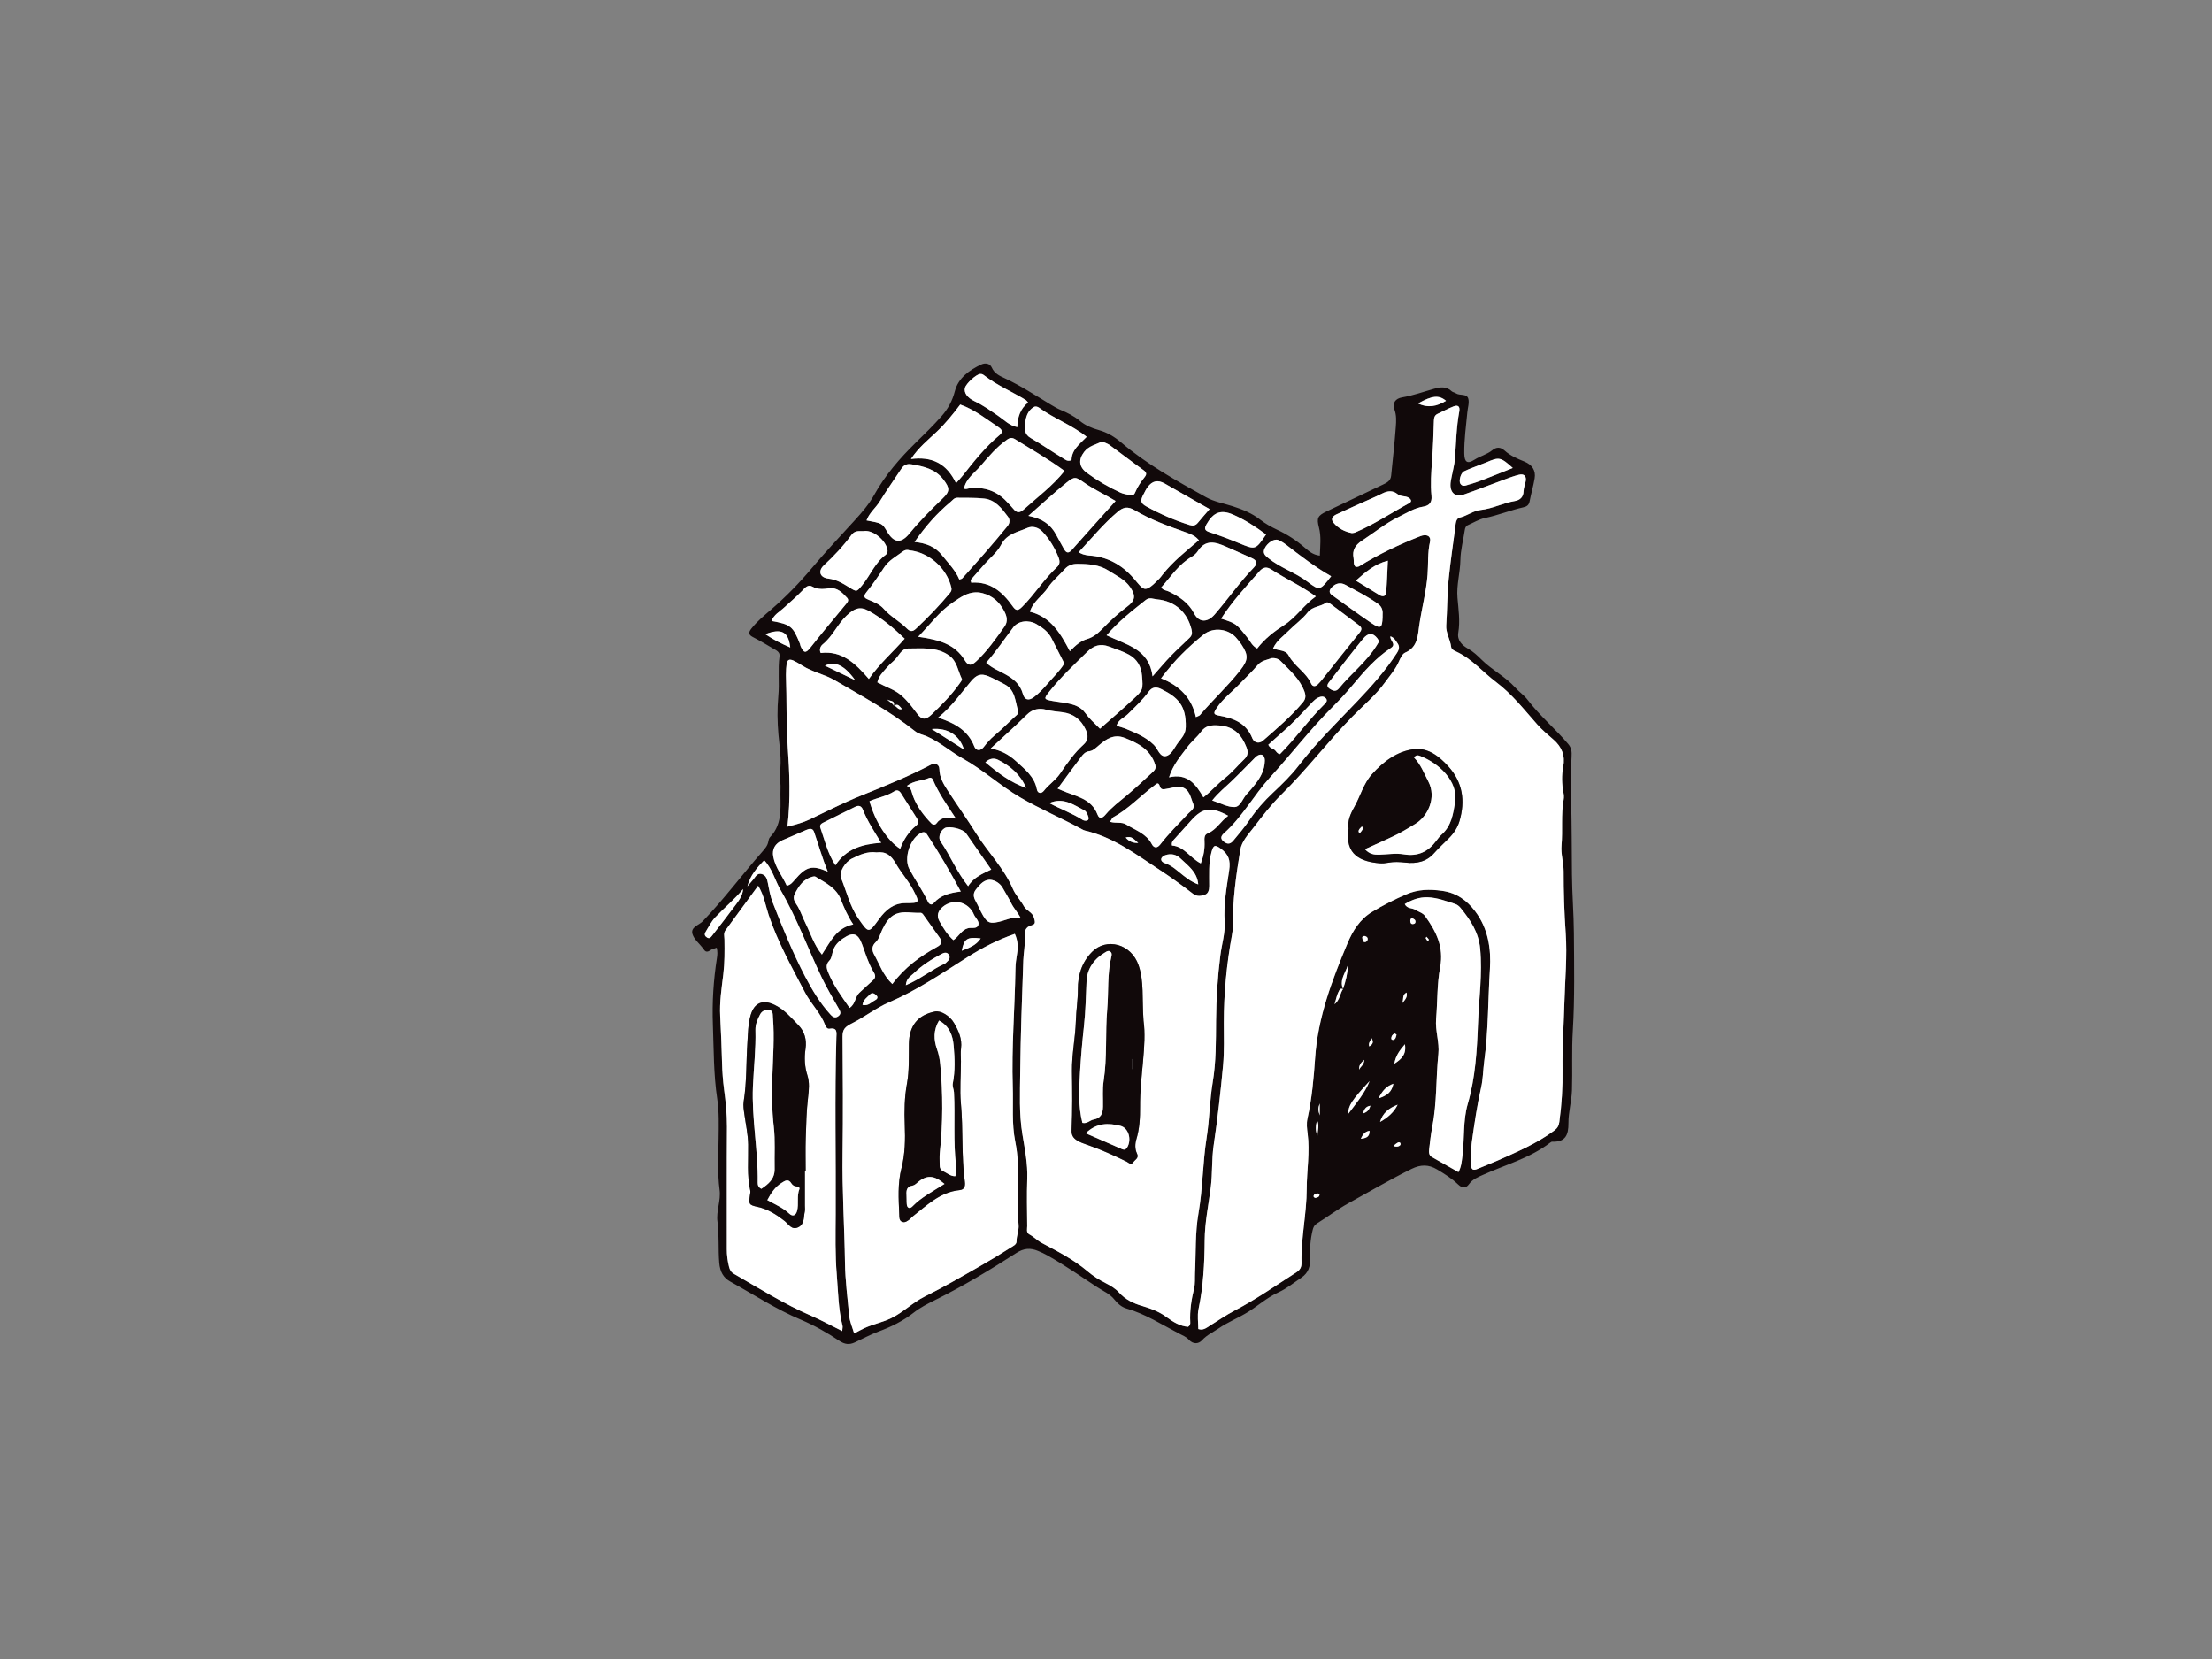 <?xml version="1.0" encoding="utf-8"?>
<!-- Generator: Adobe Illustrator 17.0.0, SVG Export Plug-In . SVG Version: 6.00 Build 0)  -->
<!DOCTYPE svg PUBLIC "-//W3C//DTD SVG 1.1//EN" "http://www.w3.org/Graphics/SVG/1.1/DTD/svg11.dtd">
<svg version="1.1" id="Layer_1" xmlns="http://www.w3.org/2000/svg" xmlns:xlink="http://www.w3.org/1999/xlink" x="0px" y="0px"
	 width="800px" height="600px" viewBox="0 0 800 600" enable-background="new 0 0 800 600" xml:space="preserve">
<rect x="0" y="0" width="800" height="600" fill="#808080" stroke="none"/>
<g>
	<path fill="#FFFFFF" d="M323.249,255.284L323.249,255.284c-0.009,0.026-0.009,0.045-0.009,0.08
		C323.24,255.329,323.24,255.31,323.249,255.284z"/>
	<path fill="#FFFFFF" d="M323.258,255.302l-0.018,0.062c0,0,0.018-0.062,0.026-0.071c0.027-0.009,0.045,0,0.071,0
		c0.009,0,0.009,0,0.018-0.009c-0.026,0-0.044-0.009-0.08-0.009c0-0.017-0.017-0.017-0.026-0.035c0,0.018,0,0.027,0,0.045
		C323.249,255.293,323.258,255.293,323.258,255.302z"/>
	<path fill="#FFFFFF" d="M323.24,255.364c0.035-0.035,0.062-0.044,0.097-0.071l0,0C323.302,255.32,323.275,255.338,323.24,255.364z"
		/>
	<path fill="#FFFFFF" d="M321.267,253.382c-0.231-0.204-0.444-0.418-0.622-0.675C320.823,252.965,321.036,253.179,321.267,253.382z"
		/>
	<path fill="#FFFFFF" d="M323.826,255.017c0.008,0,0.008,0,0.008-0.009C323.835,255.017,323.835,255.008,323.826,255.017z"/>
	<path fill="#FFFFFF" d="M486.942,353.405c-0.106,0.507-0.249,1.013-0.391,1.51C486.693,354.417,486.836,353.911,486.942,353.405z"
		/>
	<path fill="#FFFFFF" d="M487.325,351.236c-0.026,0.187-0.071,0.373-0.098,0.551C487.254,351.609,487.298,351.423,487.325,351.236z"
		/>
	<path fill="#FFFFFF" d="M484.455,360.592c-0.365,0.889-0.844,1.786-1.786,2.604C483.611,362.378,484.09,361.481,484.455,360.592z"
		/>
	<path fill="#FFFFFF" d="M487.013,350.304c-0.986,2.346-2.488,4.594-1.288,7.348c0-0.009,0-0.009,0.009-0.018
		C484.534,354.879,486.027,352.64,487.013,350.304z"/>
	<path fill="#FFFFFF" d="M487.103,350.073c0.142-0.347,0.267-0.693,0.373-1.048C487.369,349.379,487.245,349.726,487.103,350.073z"
		/>
	<path fill="#FFFFFF" d="M485.68,357.758v-0.009c-0.382-0.204-0.729-0.213-1.013,0.027
		C484.952,357.536,485.29,357.545,485.68,357.758z"/>
	<path fill="#FFFFFF" d="M485.699,357.723c0,0.009-0.009,0.018-0.018,0.026l0,0C485.69,357.741,485.699,357.732,485.699,357.723z"/>
	<path fill="#FFFFFF" d="M433.355,195.113c-1.164-1.324-2.728-1.973-4.371-2.549C430.627,193.14,432.191,193.789,433.355,195.113z"
		/>
	<path fill="#FFFFFF" d="M327.06,199.121c0.578-0.267,1.217-0.311,1.875-0.08c5.331,0.56,10.262,3.927,13.079,8.521
		c-2.817-4.594-7.748-7.961-13.079-8.53C328.277,198.809,327.638,198.854,327.06,199.121z"/>
	<path fill="#FFFFFF" d="M484.543,360.388c-0.009,0.009-0.009,0.009-0.009,0.017C484.534,360.398,484.534,360.398,484.543,360.388z"
		/>
	<path fill="#FFFFFF" d="M492.62,298.973c0.293,0.258,0.311,0.569,0.222,0.853C492.931,299.542,492.913,299.231,492.62,298.973
		L492.62,298.973z"/>
	<path fill="#FFFFFF" d="M485.734,357.634L485.734,357.634c0.231-0.702,0.453-1.395,0.666-2.105
		C486.187,356.23,485.965,356.932,485.734,357.634z"/>
	<path fill="#11090A" d="M485.68,357.749v0.009l0,0C485.68,357.758,485.68,357.758,485.68,357.749L485.68,357.749z"/>
	<path fill="#11090A" d="M254.236,342.938c0.089,0.107,0.178,0.222,0.257,0.347c0.649,1.102,1.413,1.102,2.408,0.373
		c0.55-0.399,1.297-0.524,2.31-0.915c0.356,1.458,0.257,2.577,0.08,3.714c-1.262,8.015-1.777,16.092-1.466,24.195
		c0.328,8.912,0.23,17.85,1.563,26.727c0.712,4.736,0.551,9.57,0.498,14.394c-0.071,6.184-0.453,12.413,0.365,18.597
		c0.515,3.865-1.28,7.588-0.764,11.444c0.649,4.941,0.222,9.915,0.64,14.892c0.276,3.305,1.51,5.429,4.043,6.833
		c8.442,4.665,16.509,9.978,25.465,13.745c4.816,2.035,9.463,4.657,13.808,7.571c2.115,1.412,3.705,1.572,5.74,0.63
		c2.843-1.306,5.597-2.817,8.521-3.91c4.567-1.697,8.858-3.785,12.715-6.815c2.346-1.848,5.011-3.208,7.695-4.54
		c10.182-5.038,19.903-10.903,29.436-17.042c2.791-1.794,5.118-1.91,7.864-0.764c1.182,0.489,2.355,1.031,3.465,1.662
		c6.175,3.483,12.005,7.525,17.913,11.426c2.124,1.404,4.585,2.408,6.193,4.434c1.208,1.519,2.674,2.799,4.362,3.279
		c6.913,1.981,12.866,5.864,19.14,9.116c1.261,0.658,2.506,1.12,3.527,2.239c1.43,1.564,3.385,1.635,4.771,0.106
		c1.67-1.865,3.891-2.825,5.864-4.184c3.466-2.39,7.428-3.91,10.991-6.175c3.589-2.275,6.807-5.153,10.715-6.922
		c3.003-1.359,5.509-3.447,8.22-5.251c2.728-1.812,3.358-4.239,3.252-7.197c-0.125-3.395,0.089-6.771,0.915-10.094
		c0.248-0.986,0.56-1.751,1.537-2.364c3.848-2.381,7.464-5.154,11.418-7.331c7.579-4.184,15.043-8.574,22.817-12.412
		c3.296-1.626,6.158-1.635,9.214,0.186c2.692,1.609,5.34,3.261,7.624,5.447c1.297,1.245,2.692,1.626,3.927-0.106
		c1.316-1.839,3.296-2.586,5.252-3.457c8.121-3.651,16.873-5.997,24.088-11.55c0.223-0.169,0.507-0.373,0.756-0.364
		c4.779,0.195,5.909-2.408,5.873-6.736c-0.027-3.927,1.137-7.855,1.27-11.799c0.24-7.198-0.133-14.377,0.311-21.601
		c0.711-11.755,0.47-23.573,0.391-35.363c-0.054-7.064-0.649-14.118-0.702-21.209c-0.071-8.912-0.08-17.86-0.284-26.79
		c-0.116-5.243-0.169-10.493,0.142-15.718c0.116-1.857-0.035-3.216-1.236-4.629c-4.656-5.509-10.244-10.156-14.634-15.922
		c-1.27-1.67-3.101-2.905-4.522-4.487c-3.537-3.936-8.352-6.3-12.084-9.996c-1.511-1.501-3.022-2.941-4.931-4.025
		c-2.142-1.208-4.043-3.003-3.563-5.811c0.711-4.255,0.062-8.432-0.294-12.643c-0.39-4.594,0.986-9.054,1.057-13.595
		c0.063-3.722,1.058-7.268,1.59-10.893c0.107-0.72,0.356-1.422,1.066-1.741c2.062-0.915,4.07-2.151,6.238-2.604
		c4.745-0.977,9.231-2.834,13.941-3.882c1.244-0.276,1.955-0.835,2.204-2.177c0.533-2.781,1.35-5.5,1.812-8.281
		c0.489-2.861-0.923-4.941-3.759-6.087c-2.514-1.013-5.038-2.105-7.046-3.918c-1.635-1.475-3.11-1.324-4.531-0.16
		c-1.92,1.555-4.327,2.088-6.38,3.403c-2.683,1.724-3.697,0.889-3.732-2.31c-0.062-4.976,0.649-9.88,1.102-14.803
		c0.151-1.679,0.782-3.491,0.337-4.984c-0.569-1.911-3.065-0.951-4.46-1.902c-0.462-0.319-1.137-0.373-1.529-0.737
		c-1.937-1.875-4.158-1.519-6.397-0.889c-3.839,1.066-7.579,2.435-11.533,3.101c-2.434,0.409-3.607,2.071-2.79,4.327
		c0.782,2.142,0.666,4.23,0.515,6.291c-0.426,5.918-1.119,11.826-1.697,17.744c-0.187,1.866-1.59,2.532-3.03,3.216
		c-6.806,3.225-13.612,6.451-20.401,9.712c-3.11,1.501-3.563,2.373-2.683,5.713c0.88,3.35,0.444,6.646,0.328,10.236
		c-2.47-0.275-3.989-1.617-5.429-2.87c-3.038-2.621-6.344-4.798-9.96-6.468c-2.212-1.031-4.309-2.213-6.22-3.697
		c-2.967-2.319-6.353-3.679-9.898-4.825c-3.234-1.048-6.655-1.599-9.675-3.278c-10.653-5.935-21.325-11.826-30.672-19.797
		c-2.399-2.044-5.056-3.634-8.148-4.496c-2.479-0.684-4.879-1.697-6.859-3.359c-2.115-1.768-4.541-2.923-7.02-3.972
		c-1.182-0.507-2.248-1.146-3.35-1.803c-5.465-3.288-10.786-6.816-16.588-9.525c-1.911-0.889-3.865-1.724-4.825-3.927
		c-0.693-1.599-2.452-1.733-3.723-1.156c-4.38,2.008-8.414,4.976-9.623,9.649c-0.933,3.635-2.559,6.531-4.87,9.143
		c-2.923,3.296-6.077,6.389-9.222,9.463c-5.811,5.695-11.098,11.773-15.079,18.925c-1.874,3.368-4.371,6.292-6.975,9.143
		c-5.26,5.767-10.618,11.444-15.638,17.416c-4.469,5.331-9.294,10.262-14.528,14.802c-2.577,2.231-5.224,4.363-7.331,7.073
		c-0.986,1.279-1.093,2.141,0.533,2.985c2.524,1.297,4.976,2.746,7.411,4.194c1.075,0.631,2.488,1.19,2.275,2.781
		c-0.658,4.789,0.009,9.623-0.436,14.386c-0.426,4.7-0.364,9.311,0.054,13.994c0.399,4.496,1.208,8.991,0.507,13.559
		c-0.267,1.795,0.319,3.731,0.239,5.5c-0.275,6.166,1.217,12.794-3.802,17.992c-0.365,0.382-0.516,1.031-0.613,1.581
		c-0.257,1.484-1.173,2.506-2.124,3.599c-7.304,8.325-13.923,17.237-21.618,25.243c-1.35,1.404-4.469,2.07-3.679,4.638
		C251.046,339.748,252.931,341.258,254.236,342.938z M304.599,481.397c-4.061-2.008-7.668-3.981-11.427-5.616
		c-9.684-4.203-18.588-9.801-27.687-15.043c-1.084-0.622-1.546-1.422-1.839-2.639c-0.507-2.096-0.791-4.167-0.782-6.317
		c0.026-14.767-0.054-29.535,0.053-44.294c0.027-4.567-0.462-9.089-1.057-13.568c-0.409-3.119-0.631-6.202-0.72-9.33
		c-0.16-5.668-0.356-11.338-0.666-16.997c-0.276-5.136,0.498-10.174,1.119-15.23c0.507-4.194,0.479-8.396,0.418-12.608
		c-0.017-1.111-0.409-2.248,0.365-3.296c3.856-5.224,7.676-10.467,11.817-16.118c2.176,3.537,2.674,7.224,3.794,10.556
		c3.314,9.889,8.387,18.889,13.159,28.051c2.15,4.149,5.695,7.454,7.348,11.933c0.248,0.666,0.764,1.315,1.59,1.173
		c2.896-0.498,2.452,1.546,2.399,3.172c-0.622,21.352-0.134,42.703-0.249,64.055c-0.035,7.242-0.213,14.5,0.391,21.697
		c0.506,6.193,0.55,12.475,2.088,18.562C304.811,479.931,304.669,480.385,304.599,481.397z M316.114,345.168
		c-0.8-1.448-0.96-2.967,0.658-4.487c1.155-1.075,1.599-2.951,2.318-4.478c1.12-2.364,2.541-4.656,4.95-5.66
		c2.781-1.146,5.873-0.258,8.823-0.418c0.622-0.026,0.942,0.515,1.279,0.986c1.884,2.674,3.794,5.323,5.687,7.997
		c1.04,1.466,0.756,2.435-0.914,3.35c-6.122,3.376-11.747,7.419-16.198,13.434C319.375,352.72,318.086,348.722,316.114,345.168z
		 M316.362,361.81c-1.288,0.658-2.292,2.106-4.425,1.626c0.302-1.963,1.732-2.763,2.755-3.838c0.728-0.755,1.546-0.276,2.186,0.31
		C317.9,360.842,316.984,361.499,316.362,361.81z M330.295,321.915c2.417,4.656,2.39,4.691-2.862,4.708
		c-4.291,0.018-7.117,2.479-9.444,5.669c-3.892,5.34-3.777,5.322-7.526-0.071c-3.127-4.497-4.283-9.801-6.309-14.741
		c-0.799-1.964,1.44-5.705,3.945-6.958c2.79-1.386,5.66-2.701,8.912-2.239c3.43-0.435,5.323,1.128,7.029,4.123
		C325.905,315.668,328.535,318.521,330.295,321.915z M332.649,301.487c0.923-0.56,1.848-0.888,2.577,0.223
		c4.345,6.593,8.308,13.408,12.253,20.729c-4.043,0.479-7.384,1.35-9.846,4.229c-0.728,0.835-1.599,0.365-2.025-0.55
		c-1.946-4.105-4.594-7.81-6.736-11.8C326.847,310.533,328.98,303.709,332.649,301.487z M330.481,351.982
		c2.959-2.879,6.442-5.055,10.058-6.992c0.897-0.479,1.981-0.764,2.629,0.328c0.604,1.014,0.107,1.902-0.746,2.595
		c-0.222,0.177-0.391,0.444-0.64,0.56c-4.754,2.124-8.796,5.58-14.181,7.828C327.824,353.733,329.415,353.032,330.481,351.982z
		 M339.784,333.226c-1.137-1.99-0.604-3.794,1.199-5.269c3.598-2.95,8.601-2.017,10.885,2.026c0.142,0.248,0.24,0.515,0.356,0.772
		c0.577,1.271,2.079,2.444,1.608,3.786c-0.55,1.581-2.47,0.808-3.768,1.164c-2.337,0.64-3.314,3.003-5.26,4.3
		C342.619,338.086,341.161,335.661,339.784,333.226z M354.693,339.393c-1.723,2.585-4.229,3.385-6.85,4.46
		C348.652,339.508,349.789,338.77,354.693,339.393z M352.89,325.958c-0.835-1.484-1.093-2.772,0.071-4.274
		c1.449-1.857,3.083-3.759,5.455-3.466c1.519,0.196,3.287,1.244,4.221,2.914c1.031,1.848,2.168,3.634,3.092,5.536
		c0.934,1.902,2.453,3.385,3.448,5.456c-2.985-0.764-5.42,0.729-7.97,1.271c-3.066,0.666-4.043,0.435-5.625-2.186
		C354.57,329.53,353.85,327.673,352.89,325.958z M350.136,320.502c-4.265-5.375-6.495-11.16-9.978-16.18
		c-1.013-1.458-0.054-3.919,1.501-4.825c1.555-0.897,6.585,0.267,7.704,1.857c3.013,4.283,5.989,8.601,9.134,13.124
		C355.458,315.962,352.241,317.161,350.136,320.502z M338.718,297.747c-0.445,0.64-1.262,0.658-1.866,0.054
		c-2.897-2.95-5.394-6.318-6.753-10.138c-0.462-1.27-0.391-2.701-2.115-3.447c2.683-2.017,5.58-1.777,8.014-2.852
		c0.533-0.239,1.12-0.017,1.387,0.613c2.034,4.825,5.056,9.089,8.334,14.075C342.663,295.463,340.335,295.472,338.718,297.747z
		 M331.557,295.881c0.684,1.057,0.933,1.777-0.338,2.817c-2.63,2.168-4.452,5.038-5.66,8.272
		c-4.594-2.852-9.089-9.854-11.097-17.211c2.914-1.279,6.202-1.786,8.947-3.554c1.022-0.667,1.839-0.294,2.469,0.72
		C327.753,289.928,329.655,292.905,331.557,295.881z M318.681,304.802c-7.01,0.507-12.688,2.239-16.544,8.139
		c-2.879-4.398-3.865-9.116-5.447-13.594c-0.382-1.075,0.507-1.564,1.236-1.928c3.802-1.92,7.632-3.785,11.453-5.669
		c1.315-0.649,2.23-0.159,2.71,1.093C313.679,296.956,316.132,300.608,318.681,304.802z M304.083,325.274
		c1.191,3.003,2.435,5.989,4.506,9.045c-6.176,1.262-8.291,6.327-11.338,10.912c-2.942-3.607-4.132-7.722-5.989-11.453
		c-0.951-1.902-1.618-3.945-2.649-5.785c-0.888-1.581-2.256-2.719-1.075-4.931c1.457-2.745,3.039-5.1,6.184-5.97
		c0.382-0.116,0.923-0.205,1.226-0.018C298.476,319.259,302.395,321.045,304.083,325.274z M300.014,347.345
		c0.711-0.72,0.871-2.044,1.155-3.119c0.569-2.213,2.026-3.696,3.83-4.896c3.59-2.407,5.34-1.786,6.824,2.293
		c1.165,3.19,2.124,6.442,3.839,9.427c0.471,0.818,1.564,2.185,0.125,3.421c-1.706,1.466-3.296,3.065-4.967,4.567
		c-1.6,1.431-1.351,4.034-3.555,5.483c-2.861-4.114-5.633-7.837-7.445-12.156C299.108,350.65,298.281,349.077,300.014,347.345z
		 M367.657,448.895c0.027,1.262-1.324,1.786-2.195,2.346c-3.58,2.293-7.214,4.505-10.911,6.611
		c-6.664,3.811-13.292,7.668-20.17,11.088c-4.335,2.151-7.747,5.722-12.146,7.828c-3.102,1.484-6.478,2.141-9.588,3.554
		c-1.137,0.524-2.239,1.156-3.731,1.937c-0.64-2.204-1.6-4.283-1.795-6.424c-0.586-6.354-1.43-12.689-1.519-19.104
		c-0.187-13.177-1.075-26.336-0.871-39.54c0.205-14.065,0.106-28.148-0.009-42.223c-0.017-2.781,0.943-3.634,3.555-4.941
		c4.478-2.247,8.53-5.499,13.203-7.499c10.112-4.335,19.148-10.493,28.38-16.34c5.384-3.412,11.053-6.353,17.166-8.441
		c1.102,2.381,1.226,4.727,0.809,7.171c-0.311,1.821-0.56,3.669-0.587,5.508c-0.222,14.199-1.43,28.371-0.968,42.597
		c0.222,6.637-0.427,13.31,0.906,19.903c2.025,9.969,0.373,20.09,1.199,30.112C368.555,445.083,367.613,446.896,367.657,448.895z
		 M432.191,460.445c-0.089,1.849,0.098,3.759-0.328,5.527c-0.977,4.033-1.626,8.068-1.395,12.226
		c0.035,0.569-0.009,1.137-0.773,1.661c-2.905-0.195-5.509-1.812-7.828-3.528c-2.71-2.008-5.687-3.092-8.796-4.007
		c-3.19-0.933-6.042-2.31-8.335-4.842c-1.332-1.466-3.056-2.506-4.86-3.421c-2.266-1.155-4.443-2.488-6.415-4.167
		c-5.002-4.256-10.823-7.268-16.589-10.307c-1.671-0.88-2.896-2.23-4.505-3.093c-1.341-0.72-0.844-1.999-0.862-3.047
		c-0.044-5.696-0.187-11.391,0.017-17.078c0.205-5.465-0.871-10.742-1.741-16.055c-1.244-7.482-0.888-15.034-0.8-22.543
		c0.143-13.505,0.641-27.002,1.12-40.499c0.097-2.684,0.684-5.358,0.515-8.068c-0.142-2.106-0.017-3.945,2.586-4.603
		c1.51-0.391,1.085-1.448,0.738-2.71c-0.56-2.061-2.71-2.488-3.59-4.069c-1.235-2.23-3.047-4.052-4.069-6.434
		c-3.19-7.393-8.938-13.106-13.159-19.831c-3.315-5.278-6.93-10.351-10.325-15.577c-1.537-2.363-2.994-4.753-3.056-7.801
		c-0.035-1.751-1.529-2.417-3.048-1.626c-8.157,4.283-16.669,7.721-25.198,11.16c-6.309,2.541-12.404,5.633-18.544,8.583
		c-2.461,1.191-5.021,1.875-8.174,2.675c1.199-10.085,0.755-19.61,0.106-29.02c-0.595-8.547-0.302-17.06-0.631-25.581
		c0-0.142,0-0.285,0-0.427c0.125-6.3,0.551-6.584,5.945-3.19c3.651,2.31,7.943,3.093,11.64,5.243
		c9.925,5.785,20.062,11.258,29.099,18.446c1.307,1.039,2.834,1.244,4.238,1.857c4.736,2.07,8.574,5.553,13.035,8.032
		c7.331,4.078,13.515,9.826,20.766,14.066c7.223,4.22,14.918,7.473,22.249,11.471c0.373,0.205,0.764,0.418,1.173,0.515
		c9.934,2.284,17.957,8.255,26.229,13.702c4.363,2.861,8.627,5.891,12.742,9.089c1.555,1.208,2.985,0.889,4.363,0.436
		c1.297-0.436,1.6-1.812,1.608-3.208c0.027-4.113-0.31-8.245,0.827-12.297c0.692-2.497,1.253-2.719,3.376-1.155
		c2.719,2,3.571,4.079,3.003,7.864c-0.897,6.086-2.053,12.226-1.626,18.561c0.257,3.981-1.057,8.095-1.564,12.164
		c-0.985,7.828-1.475,15.648-1.546,23.546c-0.062,7.446,0.027,14.91-1.217,22.347c-1.084,6.566-1.137,13.292-2.176,19.868
		c-1.448,9.116-1.378,18.357-2.968,27.491C432.209,445.865,432.556,453.222,432.191,460.445z M503.033,234.35
		c2.142-1.404-0.426-2.629-0.168-4.212c1.439,0.525,1.812,1.493,2.408,2.284c0.986,1.297,0.871,2.293-0.079,3.768
		c-4.114,6.362-9.108,11.942-14.306,17.406c-7.242,7.605-14.785,14.927-21.21,23.297c-2.745,3.581-6.051,6.771-9.356,9.872
		c-3.11,2.923-5.909,6.077-8.281,9.587c-1.84,2.719-3.919,5.215-6.025,7.712c-1.288,1.519-2.408,1.191-3.616,0.143
		c-1.2-1.04-0.684-2,0.276-2.861c6.636-5.882,10.805-13.799,16.73-20.285c7.65-8.352,14.51-17.406,22.56-25.403
		c2.479-2.47,4.86-5.038,7.117-7.739C493.251,242.925,497.507,237.967,503.033,234.35z M498.849,215.185
		c-2.754-1.67-5.5-3.367-8.494-5.198c3.679-3.27,6.833-6.007,11.586-7.206c-0.204,4.051-0.302,7.757-0.613,11.435
		C501.194,215.763,500.083,215.931,498.849,215.185z M435.629,304.393c0.107,2.55-0.248,5.011-1.35,7.863
		c-3.82-1.928-6.06-6.184-10.413-6.459c-0.276-1.306,0.435-1.857,1.004-2.479c1.982-2.212,3.99-4.407,5.962-6.628
		c4.078-4.585,7.223-5.047,13.363-1.661c-2.816,2.088-4.318,5.144-7.454,6.388C435.47,301.923,435.586,303.265,435.629,304.393z
		 M407.33,298.209c-1.715-1.066-3.625-0.337-5.864-0.986c0.56-0.818,0.763-1.448,1.19-1.68c5.526-3.012,9.766-7.685,14.75-11.399
		c0.711-0.524,1.529-1.617,2.079,0.267c0.471,1.581,1.769,0.933,2.862,0.8c1.67-0.196,3.278-1.049,5.002-0.542
		c2.959,0.871,3.198,3.705,4.176,5.98c0.755,1.786-0.791,2.533-1.706,3.501c-3.492,3.688-7.109,7.277-10.236,11.302
		c-1.12,1.43-2.302,1.235-3.012-0.151C414.563,301.461,410.644,300.271,407.33,298.209z M411.648,304.847
		c-1.724,0.097-3.216-0.409-4.531-1.928C409.374,302.128,410.36,303.851,411.648,304.847z M321.267,253.382
		c-0.231-0.204-0.444-0.418-0.622-0.675c0.622,1.111,3.154,0.16,2.604,2.532c0.009,0.018,0.026,0.018,0.026,0.035
		c0.036,0,0.054,0.009,0.08,0.009c0.169-0.116,0.329-0.204,0.471-0.267c0.008-0.009,0.008,0,0.008-0.009
		c1.022-0.418,1.59,0.471,2.39,1.431c-1.555,0.489-1.865-1.173-2.888-1.146c-0.035,0.026-0.062,0.035-0.097,0.071
		c0-0.035,0-0.054,0.009-0.08C322.813,254.396,321.96,253.969,321.267,253.382z M317.313,246.79c0.418-2.185,1.982-3.669,3.341-5.26
		c0.826-0.96,1.769-1.839,2.728-2.683c1.653-1.484,2.586-4.31,5.002-4.301c5.082,0.027,10.431-0.702,14.954,2.595
		c2.808,2.053,3.127,5.571,4.54,8.432c0.177,0.356-0.55,1.226-0.951,1.795c-2.879,4.07-6.397,7.597-9.987,11.026
		c-2.186,2.097-3.608,1.955-5.207-0.24C325.186,249.215,323.764,250.202,317.313,246.79z M471.225,253.987
		c-4.292,5.136-9.357,9.445-14.377,13.817c-1.635,1.43-3.341,0.649-3.919-0.782c-2.213-5.536-6.726-7.269-12.022-8.211
		c-2.133-0.382-2.124-0.888-0.8-2.861c2.257-3.35,5.509-5.74,8.246-8.619c2.159-2.275,4.469-4.407,6.486-6.798
		c1.448-1.706,3.42-1.866,5.091-2.506c1.396-0.133,2.559,0.338,3.305,1.111c3.235,3.315,6.833,6.362,8.521,10.938
		C472.318,251.606,472.246,252.761,471.225,253.987z M473.934,254.689c1.066-1.137,2.115-2.337,3.732-2.71
		c0.737-0.168,1.448,0.035,1.91,0.64c0.542,0.702,0.16,1.36-0.364,1.866c-5.882,5.74-10.601,12.538-16.287,18.242
		c-1.225-0.187-1.395-1.253-2.15-1.661c-0.711-0.391-1.572-0.595-2.07-1.724c1.723-1.546,3.483-3.163,5.295-4.727
		C467.554,261.548,470.718,258.092,473.934,254.689z M379.608,249.989c4.096-5.136,8.867-9.614,13.55-14.199
		c2.337-2.275,4.709-3.189,8.006-1.928c2.381,0.915,4.824,1.626,7.081,2.879c3.012,1.661,4.486,4.283,4.762,7.597
		c0.427,5.047,0.418,5.207-3.154,8.53c-3.856,3.58-7.854,6.992-12.03,10.689c-1.991-1.982-3.883-3.669-5.394-5.776
		c-1.564-2.185-4.07-3.003-6.646-3.465c-1.679-0.294-3.367-0.498-5.055-0.791C377.44,252.948,377.404,252.743,379.608,249.989z
		 M373.886,252.157c-1.848,1.386-3.35,0.977-3.936-1.146c-1.005-3.643-3.474-5.571-6.593-7.268
		c-2.195-1.191-4.603-2.115-6.691-4.061c3.598-4.096,6.575-8.539,9.792-12.795c1.768-2.346,5.509-2.843,8.405-1.164
		c2.186,1.27,4.274,2.781,5.474,5.172c1.51,3.03,3.056,6.041,4.594,9.062c-1.697,2.791-4.096,5.011-6.193,7.473
		C377.271,249.135,375.681,250.815,373.886,252.157z M407.916,258.243c2.621-2.586,5.323-5.1,7.508-8.086
		c1.191-1.617,2.612-1.893,4.452-0.994c6.211,3.039,9.16,6.069,8.965,13.825c-0.053,2.452-1.466,3.901-2.728,5.545
		c-1.368,1.794-2.39,4.505-4.46,4.913c-2.213,0.444-2.914-2.657-4.38-4.087c-2.843-2.772-6.335-4.203-9.846-5.677
		c-1.155-0.489-2.372-0.8-3.634-1.208C404.496,260.225,406.557,259.585,407.916,258.243z M429.463,270.132
		c1.43-1.929,3.403-3.457,4.825-5.394c1.759-2.426,3.839-2.55,6.637-2.364c5.385,0.365,8.13,3.376,9.906,7.961
		c0.641,1.661,0.533,2.95-0.799,4.221c-2.364,2.256-4.452,4.842-7.002,6.841c-2.692,2.106-4.896,4.728-7.81,6.975
		c-2.692-4.7-5.731-8.805-12.43-7.242C424.319,276.378,427.082,273.348,429.463,270.132z M445.261,282.669
		c2.666-2.541,5.207-5.216,7.819-7.819c0.595-0.595,1.164-1.288,1.893-1.661c1.502-0.773,2.497,0.187,2.461,1.946
		c-0.053,3.58-1.768,6.388-3.91,9.027c-0.808,0.986-1.608,1.982-2.497,2.897c-1.572,1.617-2.346,4.718-4.496,4.816
		c-2.506,0.106-5.065-1.404-8.131-2.381C440.775,286.551,443.12,284.712,445.261,282.669z M448.487,242.498
		c-4.469,5.696-9.836,10.592-14.5,16.11c-0.24,0.284-0.71,0.373-1.475,0.746c-1.519-6.939-5.901-11.382-12.609-14.021
		c4.78-6.434,9.846-11.356,15.372-15.816c3.616-2.914,9.276-2.115,12.11,1.492c0.525,0.667,1.102,1.307,1.564,2.017
		C451.606,237.061,451.481,238.677,448.487,242.498z M430.219,230.681c-2.221,2.186-4.567,4.256-6.726,6.495
		c-2.142,2.221-4.123,4.594-6.656,7.437c-1.253-9.961-9.481-11.373-16.633-14.848c4.389-5.109,9.294-8.912,14.163-12.777
		c1.378-1.102,2.737-0.355,4.07-0.231c6.496,0.587,10.982,4.674,12.492,10.912C431.249,228.993,431.072,229.855,430.219,230.681z
		 M407.579,219.449c-3.207,2.373-6.095,5.11-8.885,7.953c-1.618,1.635-3.244,3.047-5.563,3.731
		c-2.185,0.631-3.998,2.106-6.202,4.389c-3.412-6.522-6.913-12.412-14.448-14.288c1.173-3.802,4.576-5.775,6.557-8.769
		c1.618-2.453,4.025-4.381,6.007-6.62c1.244-1.395,2.79-1.928,4.557-1.919c4.008,0.009,7.961,0.24,11.471,2.532
		c2.719,1.777,5.784,3.093,7.695,5.936C410.849,215.487,410.573,217.228,407.579,219.449z M382.291,205.074
		c-4.708,4.354-8.085,9.88-12.626,14.403c-1.652,1.652-2.327,1.341-3.5-0.311c-3.599-5.047-7.961-8.93-14.91-8.441
		c-0.08-0.311-0.16-0.622-0.24-0.943c1.662-1.883,3.315-3.776,4.976-5.668c2.062-2.337,4.683-4.389,6.069-7.081
		c2.088-4.07,6.06-4.567,9.472-6.095c1.848-0.827,3.999-0.231,5.483,1.341c2.559,2.701,4.442,5.847,5.82,9.321
		C383.376,202.967,383.34,204.114,382.291,205.074z M355.351,214.518c3.794,1.004,6.166,3.305,7.864,6.558
		c0.942,1.803,1.412,3.66,0.053,5.562c-3.127,4.38-6.192,8.806-10.147,12.492c-1.804,1.698-2.942,1.76-4.141-0.239
		c-3.696-6.158-9.783-7.553-16.918-8.593c4.39-4.531,7.757-9.17,12.227-12.199C347.265,216.091,350.766,213.292,355.351,214.518z
		 M348.625,271.082c-4.158-2.648-7.827-4.984-11.64-7.41C342.6,263.13,347.026,265.796,348.625,271.082z M339.278,259.54
		c5.127-4.158,8.254-8.876,11.897-13.15c1.991-2.337,3.51-2.95,6.246-1.84c1.955,0.791,3.777,1.892,5.687,2.826
		c4.114,1.999,4.016,6.228,5.118,9.783c0.329,1.057-0.871,1.714-1.572,2.381c-2.346,2.239-4.683,4.514-7.161,6.602
		c-1.439,1.217-2.595,2.586-3.741,4.061c-1.128,1.457-2.745,1.421-3.385-0.231C350.144,264.258,345.479,261.575,339.278,259.54z
		 M360.984,274.805c4.426,2.239,8.104,5.323,10.112,10.147c-5.607-1.92-10.148-5.403-14.732-9.249
		C357.982,274.156,359.598,274.103,360.984,274.805z M367.355,275.205c-2.488-2.275-5.198-3.759-9.036-4.541
		c4.771-4.434,9.036-8.183,13.044-12.181c2.096-2.088,4.54-2.488,7.001-1.812c1.954,0.533,3.91,0.666,5.856,0.914
		c4.033,0.525,6.699,2.621,8.423,6.264c0.986,2.079,1.004,3.82-0.72,5.394c-3.403,3.083-6.006,6.806-8.547,10.564
		c-1.618,2.39-4.087,3.919-5.828,6.184c-0.871,1.128-2.239,1.066-2.541-0.479C374.099,280.785,370.616,278.181,367.355,275.205z
		 M392.269,293.145c0.64,0.328,1.022,1.35,1.307,2.132c0.347,0.96,0.053,1.68-1.182,1.529c-0.285-0.045-0.587-0.097-0.818-0.248
		c-3.802-2.427-8.076-3.954-12.075-6.104C384.548,288.195,388.333,291.1,392.269,293.145z M384.175,285.93
		c-0.382-0.169-0.773-0.338-1.661-0.72c2.985-4.052,5.704-7.819,8.53-11.507c0.728-0.959,1.466-1.857,3.03-2.035
		c1.216-0.133,2.398-1.297,3.438-2.185c2.701-2.328,5.474-4.096,9.259-2.612c4.887,1.919,9.356,4.238,11.044,9.783
		c0.445,1.439-0.461,2.141-1.261,2.887c-2.914,2.692-5.82,5.412-8.859,7.97c-2.71,2.284-5.571,4.363-7.855,7.1
		c-0.994,1.199-2.203,1.848-2.896,0.017C394.686,288.684,388.956,288.044,384.175,285.93z M421.422,309.289
		c2.062-0.712,3.999-0.285,5.491,1.164c2.701,2.621,6.061,4.833,6.442,9.392c-2.105-0.729-3.793-1.963-5.411-3.225
		c-2.115-1.643-4.025-3.58-6.664-4.443c-0.711-0.23-1.378-0.755-1.315-1.457C420.036,310.053,420.711,309.538,421.422,309.289z
		 M497.915,233.408c-3.687,5.962-9.311,10.218-13.683,15.576c-1.11,1.359-2.292,0.818-3.394,0.071
		c-1.484-0.994-0.409-2.035,0.205-2.834c3.9-5.064,7.792-10.147,11.834-15.096c1.955-2.398,3.617-2.354,5.233-0.293
		c0.258,0.329,0.436,0.711,0.684,1.128C498.493,232.458,498.209,232.938,497.915,233.408z M491.74,228.762
		c-4.531,5.58-8.965,11.239-13.452,16.855c-0.524,0.667-1.084,1.315-1.697,1.911c-0.906,0.88-1.911,0.835-2.417-0.311
		c-1.84-4.113-6.06-6.264-8.13-10.191c-1.048-1.999-3.438-1.626-5.616-2.506c1.333-2.968,3.688-4.416,5.527-6.309
		c2.275-2.327,5.002-4.194,7.028-6.779c1.671-2.133,4.567-1.982,6.62-3.465c0.569-0.418,1.563,0.409,2.247,0.924
		c3.164,2.381,6.309,4.771,9.499,7.126C492.469,226.842,492.735,227.535,491.74,228.762z M464.427,226.06
		c-3.634,2.328-6.975,4.905-9.747,8.476c-1.795-0.888-2.452-2.559-3.447-3.802c-4.141-5.198-4.096-5.233-9.605-6.993
		c4.008-6.246,9.01-11.622,13.853-17.122c1.368-1.555,2.657-1.751,4.407-0.613c5.091,3.323,10.671,5.838,16.002,9.685
		C471.535,218.81,468.71,223.306,464.427,226.06z M453.498,205.216c-5.144,5.322-9.365,11.426-14.198,17.015
		c-2.275,2.639-5.474,3.376-7.482-0.453c-2.008-3.839-5.403-6.095-9.196-7.89c-0.863-0.418-2-0.347-2.63-1.466
		c3.456-3.856,6.3-8.352,11-11.062c0.835-0.49,1.67-1.2,2.185-2.008c2.87-4.47,6.548-3.288,10.334-1.609
		c3.11,1.386,6.237,2.737,9.347,4.158C454.529,202.665,454.867,203.803,453.498,205.216z M420.436,207.837
		c-0.347,0.444-0.666,0.924-1.066,1.333c-5.616,5.784-5.624,4.283-9.392-0.045c-4.158-4.789-9.57-7.881-16.189-8.228
		c-0.693-0.045-1.395-0.24-2.079-0.418c-0.391-0.106-0.755-0.338-1.626-0.738c4.878-5.224,9.063-10.36,14.154-14.66
		c2.035-1.724,3.715-1.963,6.061-0.587c5.864,3.475,12.27,5.802,18.686,8.069c1.643,0.577,3.207,1.226,4.371,2.549
		c0.08,0.098,0.178,0.16,0.249,0.258C428.993,199.28,424.23,203.047,420.436,207.837z M387.605,198.925
		c-1.368,1.546-2.141,0.808-2.87-0.48c-0.986-1.714-1.893-3.474-2.852-5.206c-1.946-3.554-4.949-5.705-9.969-6.673
		c5.101-4.469,9.33-8.423,13.825-12.031c2.871-2.301,3.306-2.124,6.335,0c3.581,2.524,7.588,4.31,11.4,6.646
		C398.072,187.214,392.803,193.043,387.605,198.925z M370.332,184.202c-1.555,1.404-2.595,1.368-3.839-0.168
		c-0.711-0.88-1.537-1.68-2.31-2.515c-3.643-3.963-8.157-5.491-13.461-4.931c-0.684,0.071-1.35,0.498-2.088,0.097
		c0.747-3.599,3.741-5.579,5.936-8.103c2.959-3.412,5.846-6.921,9.614-9.552c1.111-0.772,1.883-0.844,3.03-0.125
		c5.891,3.688,11.951,7.1,17.789,11.418C380.683,175.77,375.272,179.732,370.332,184.202z M355.929,180.31
		c4.007,0.444,6.317,3.509,8.539,6.459c0.791,1.031,0.914,2.248-0.089,3.501c-5.26,6.477-10.795,12.723-16.385,18.917
		c-0.168,0.187-0.515,0.205-1.04,0.409c-1.395-3.358-3.989-5.909-6.228-8.743c-2.435-3.083-5.714-4.416-9.969-4.842
		c4.069-5.829,8.183-10.467,12.999-14.466c0.755-0.621,1.341-1.546,2.452-1.528C349.452,180.07,352.713,179.945,355.929,180.31z
		 M342.014,207.561c0.942,1.529,1.643,3.199,2.053,4.949c0.177,0.8-0.018,1.342-0.498,1.92c-3.812,4.602-7.961,8.885-12.315,12.973
		c-1.137,1.075-2.071,1.119-3.253-0.071c-2.594-2.613-5.953-4.319-8.405-7.153c-1.386-1.617-3.474-2.435-5.446-3.252
		c-1.448-0.604-2.133-1.084-0.818-2.719c2.31-2.871,4.398-5.927,6.434-9.01c1.706-2.594,4.398-3.953,6.753-5.748
		c0.168-0.133,0.355-0.248,0.541-0.328c0.578-0.267,1.217-0.311,1.875-0.089C334.266,199.6,339.198,202.967,342.014,207.561z
		 M314.052,220.853c4.834,2.631,9.046,6.212,13.142,10.13c-4.345,4.958-9.089,9.028-12.964,14.572
		c-4.834-5.598-9.685-10.316-17.407-9.392c-0.693-1.368,0.045-2.586,0.729-3.137c3.598-2.914,5.34-7.322,8.681-10.44
		C308.846,220.143,310.925,219.147,314.052,220.853z M309.29,246.017c-3.652-1.751-7.303-3.51-10.937-5.261
		C301.897,239.007,305.336,240.482,309.29,246.017z M475.694,433.239c-0.462-0.151-0.747-0.399-0.569-0.871
		c0.213-0.569,0.746-0.684,1.288-0.737c0.418-0.036,0.879,0.168,0.791,0.586C477.062,433.017,476.306,433.097,475.694,433.239z
		 M476.324,405.143c0.977,1.812,0.16,3.679,0.169,5.562C475.614,408.893,475.845,407.054,476.324,405.143z M477.302,403.402
		c-0.64-1.831-0.595-2.781,0-4.318C477.302,400.63,477.302,401.59,477.302,403.402z M485.787,357.812l-0.008-0.009
		c-0.035-0.026-0.063-0.026-0.098-0.045c-0.524,0.773-0.782,1.689-1.137,2.63c-0.009,0.009-0.009,0.009-0.009,0.017
		c-0.026,0.063-0.053,0.125-0.079,0.187c-0.365,0.889-0.844,1.786-1.786,2.604c0.586-2.079,0.888-3.661,1.732-5.092
		c0.089-0.142,0.177-0.248,0.267-0.328c0.284-0.24,0.631-0.231,1.013-0.027c0.009-0.008,0.018-0.017,0.018-0.026
		c0.008-0.026,0.017-0.054,0.026-0.071c-1.199-2.754,0.302-5.002,1.288-7.348c0.026-0.08,0.062-0.151,0.089-0.231
		c0.142-0.347,0.267-0.693,0.373-1.048c-0.009,0.746-0.063,1.483-0.151,2.212c-0.026,0.187-0.071,0.373-0.098,0.551
		c-0.079,0.541-0.159,1.084-0.284,1.617c-0.106,0.507-0.249,1.013-0.391,1.51c-0.053,0.205-0.097,0.409-0.151,0.613
		c-0.213,0.711-0.435,1.404-0.666,2.105C485.751,357.696,485.761,357.749,485.787,357.812z M487.573,402.887
		c0.089-3.101,1.173-4.789,7.757-11.889C493.597,395.37,490.559,398.906,487.573,402.887z M493.393,383.303
		c-0.018,1.937-1.439,2.408-1.812,3.563C491.421,385.454,492.025,384.441,493.393,383.303z M492.691,339.188
		c-0.106-0.498,0.356-0.658,0.835-0.684c0.524,0.142,1.084,0.364,1.12,1.022c0.036,0.64-0.507,1.191-0.969,1.199
		C492.771,340.743,492.825,339.801,492.691,339.188z M492.15,411.852c0.648-1.341,1.332-2.612,3.163-2.888
		C495.401,411.372,493.766,411.63,492.15,411.852z M492.877,402.718c0.569-1.421,0.853-2.478,2.737-2.825
		C495.135,401.536,494.432,402.212,492.877,402.718z M495.206,378.444c-0.436-1.209,0.453-1.911,0.782-3.039
		C496.965,376.924,496.432,377.723,495.206,378.444z M503.94,391.949c-0.596,2.986-2.257,4.292-5.349,5.278
		C499.96,394.473,501.355,392.882,503.94,391.949z M503.167,375.698c-0.018-0.915,0.409-1.581,1.235-1.928
		c0.285,0.177,0.693,0.373,0.676,0.435c-0.24,0.764-0.258,1.741-1.325,1.902C503.576,376.133,503.176,375.849,503.167,375.698z
		 M499.115,405.766c0.942-3.297,3.341-5.073,6.362-6.238C504.109,402.336,501.789,404.264,499.115,405.766z M506.463,414.065
		c-0.471,0.649-1.199,0.658-1.911,0.578c-0.133-0.018-0.248-0.134-0.479-0.267c0.302-0.267,0.551-0.561,0.862-0.755
		c0.445-0.267,0.898-0.764,1.458-0.311C506.534,413.434,506.579,413.904,506.463,414.065z M504.278,384.707
		c0.489-2.959,1.963-4.842,3.82-7.037C508.703,381.233,506.978,382.984,504.278,384.707z M507.041,362.921
		c0.8-1.573-0.125-3.021,1.671-3.954C509.102,360.628,508.231,361.481,507.041,362.921z M511.075,334.177
		c-0.711,0.098-0.942-0.364-0.994-0.942c-0.054-0.533,0.017-1.022,0.604-1.182c0.711,0.32,1.341,0.595,1.235,1.448
		C511.865,333.973,511.475,334.124,511.075,334.177z M516.282,340.254c-0.196-0.267-0.471-0.542-0.622-0.871
		c-0.062-0.142,0.134-0.4,0.214-0.604c0.267,0.284,0.578,0.551,0.8,0.871C516.859,339.934,516.717,340.165,516.282,340.254z
		 M530.827,399.244c-1.786,6.131-1.11,12.688-1.945,19.014c-0.24,1.831-0.356,3.634-1.404,5.651
		c-3.234-1.822-6.415-3.608-9.579-5.42c-1.226-0.693-1.128-1.928-1.004-3.039c0.302-2.683,0.613-5.375,1.128-8.023
		c1.689-8.664,1.279-17.496,2.185-26.229c0.445-4.247-1.19-8.423-0.817-12.732c0.533-6.22,0.302-12.564,1.466-18.65
		c1.396-7.366-1.466-12.982-5.446-18.499c-0.862-1.208-2.364-1.529-3.537-2.284c-1.173-0.755-2.932-0.285-3.82-2.062
		c2.577-1.572,5.269-2.559,8.29-2.452c3.456,0.125,6.673,1.368,9.907,2.399c0.773,0.239,1.529,0.862,2.044,1.51
		c3.483,4.3,6.442,8.681,7.02,14.616c0.871,9.117-0.436,18.144-0.782,27.172C534.158,379.9,533.608,389.728,530.827,399.244z
		 M529.476,170.465c1.768-0.853,3.643-1.511,5.474-2.248c0.914-0.365,1.857-0.675,2.763-1.066c4.487-1.937,5.047-1.831,9.401,2.097
		c-3.661,1.457-7.153,2.879-10.663,4.238c-1.706,0.657-3.43,1.279-5.198,1.751c-0.995,0.267-2.221,1.004-3.074-0.267
		C527.504,173.957,528.294,171.042,529.476,170.465z M525.682,146.981c1.661-0.658,2.417,0.026,2.079,1.866
		c-1.031,5.616-1.155,11.293-1.546,16.962c-0.16,2.248-0.817,4.452-1.226,6.691c-0.178,0.968-0.418,1.954-0.409,2.932
		c0.018,2.941,1.963,4.425,4.745,3.456c4.958-1.732,9.854-3.651,14.785-5.465c1.732-0.64,3.466-1.297,5.26-1.732
		c1.804-0.444,2.746,0.489,2.426,2.31c-0.222,1.253-0.755,2.426-0.791,3.741c-0.054,1.99-1.253,3.145-3.154,3.456
		c-4.212,0.693-8.041,2.781-12.35,3.235c-2.657,0.285-4.887,2.124-7.553,2.754c-1.466,0.347-1.466,2.275-1.643,3.661
		c-0.809,6.024-1.689,12.048-2.319,18.099c-0.613,5.749-0.542,11.551-0.942,17.326c-0.169,2.461,1.466,5.039,1.786,7.704
		c0.106,0.889,1.03,1.306,1.821,1.67c5.669,2.595,9.624,7.428,14.492,11.089c5.687,4.274,10.076,9.916,14.776,15.22
		c1.786,2.008,3.866,3.777,5.909,5.535c3.038,2.63,4.3,5.829,3.528,9.809c-0.605,3.102-0.516,6.202,0.079,9.312
		c0.16,0.826,0.231,1.732,0.08,2.55c-1.004,5.499-0.275,11.07-0.772,16.588c-0.285,3.145,0.764,6.229,0.764,9.311
		c-0.018,7.508,0.23,14.963,0.755,22.472c0.569,8.271-0.231,16.65-0.471,24.986c-0.231,8.076-0.791,16.171-0.675,24.248
		c0.097,6.388-0.302,12.679-1.164,18.988c-0.196,1.439-0.72,2.284-1.813,3.101c-6.317,4.719-13.514,7.757-20.649,10.929
		c-2.337,1.04-4.754,1.911-7.091,2.941c-1.715,0.764-2.381,0.195-2.327-1.563c0.079-2.843-0.116-5.714,0.284-8.513
		c0.915-6.451,1.848-12.919,3.296-19.263c0.738-3.243,0.711-6.477,1.156-9.703c1.51-11,1.341-22.107,2.044-33.16
		c0.47-7.419-0.631-14.759-5.34-20.96c-2.994-3.945-6.691-6.656-11.934-7.383c-4.505-0.622-8.663-0.587-12.901,1.235
		c-4.327,1.857-8.486,3.962-12.502,6.406c-4.354,2.657-6.93,6.798-8.805,11.258c-5.598,13.346-10.743,26.798-11.738,41.557
		c-0.498,7.303-1.164,14.696-2.763,21.902c-0.418,1.857-0.168,3.705,0.054,5.438c0.88,6.69-0.32,13.31-0.329,19.965
		c-0.008,8.957-2.105,17.753-1.883,26.718c0.045,1.618-0.524,2.63-1.848,3.483c-7.383,4.728-14.545,9.775-22.347,13.843
		c-3.127,1.635-6.06,3.669-9.071,5.545c-1.2,0.746-2.31,1.715-4.061,1.128c0-2.363-0.409-4.842,0.071-7.143
		c1.732-8.237,2.185-16.589,2.239-24.941c0.035-6.585,1.43-12.928,2.23-19.379c0.613-4.922,0.276-9.907,1.004-14.874
		c1.422-9.649,2.524-19.361,3.421-29.082c0.462-5.082,0.267-10.236,0.267-15.354c-0.009-10.644,1.022-21.182,2.923-31.64
		c0.169-0.977,0.32-1.973,0.311-2.959c-0.098-9.401,1.182-18.686,2.719-27.918c0.516-3.154,2.994-5.704,4.94-8.245
		c3.101-4.052,6.237-8.148,9.871-11.711c9.117-8.93,16.802-19.157,25.733-28.247c3.981-4.051,8.396-7.686,11.764-12.333
		c1.751-2.417,3.732-4.647,4.976-7.419c0.569-1.253,1.279-2.923,2.364-3.386c4.478-1.937,4.531-6.006,5.064-9.764
		c0.889-6.167,2.532-12.2,3.022-18.464c0.302-3.928-0.027-7.89,0.871-11.809c0.497-2.159-1.253-2.959-3.501-2.07
		c-7.677,3.012-15.087,6.531-22.098,10.885c-0.329,0.204-0.791,0.177-1.253,0.257c-1.022-0.906-0.569-2.15-0.782-3.199
		c-0.577-2.834,0.605-4.745,3.048-6.335c4.381-2.861,8.433-6.228,13.186-8.547c2.942-1.43,5.687-3.244,9.001-3.768
		c2.168-0.347,3.172-1.555,2.95-3.856c-0.418-4.247-0.106-8.556,0.196-12.742c0.356-4.825,0.533-9.632,0.675-14.457
		c0.018-1.022,0.231-1.973,1.307-2.478C521.835,148.785,523.71,147.755,525.682,146.981z M522.973,144.955
		c-3.253,2-6.469,2.692-10.121,0.951C517.952,143.045,520.422,142.779,522.973,144.955z M483.335,186.032
		c2.808-1.333,5.651-2.603,8.476-3.883c2.71-1.226,5.456-2.346,8.112-3.679c1.955-0.994,3.786-1.181,5.509,0.231
		c1.2,0.986,2.763,0.56,3.99,1.28c0.835,0.489,1.368,1.368,0.311,1.945c-6.576,3.581-12.813,7.775-19.735,10.698
		c-0.248,0.106-0.55,0.097-1.057,0.177c-2.532-0.462-4.922-1.643-6.69-3.785C481.131,187.658,482.037,186.646,483.335,186.032z
		 M486.64,211.533c3.954,2.159,7.988,4.194,11.684,6.824c1.679,1.191,1.83,2.71,1.706,4.194c0,0.409,0,0.55,0,0.692
		c-0.134,3.963-0.729,4.336-4.096,2.062c-4.78-3.243-9.436-6.682-14.145-10.031c-1.262-0.898-1.076-1.866-0.16-2.835
		C483.068,210.911,484.792,210.52,486.64,211.533z M462.277,195.299c1.03,0.427,2.016,1.049,2.905,1.733
		c5.153,3.972,10.28,7.97,16.251,11.364c-3.962,5.109-4.158,5.366-8.539,2.008c-4.425-3.386-9.836-5.002-14.154-8.521
		c-1.244-1.014-2.15-1.822-1.395-3.466C458.278,196.357,460.829,194.687,462.277,195.299z M446.07,186.157
		c4.212,1.857,7.917,4.255,11.817,7.152c-3.856,5.642-3.83,5.58-9.729,3.154c-3.537-1.467-7.135-2.817-10.769-4.008
		c-1.777-0.586-1.866-1.377-1.066-2.79C438.748,185.384,441.405,184.104,446.07,186.157z M421.2,174.864
		c5.394,3.047,10.778,6.131,16.269,9.258c-1.519,1.769-2.932,3.332-4.256,4.967c-0.853,1.049-1.822,1.156-3.03,0.782
		c-5.411-1.689-10.592-3.954-15.549-6.682c-2.23-1.226-2.292-2.159-1.048-4.46c0.47-0.871,0.88-1.795,1.475-2.577
		C416.775,173.868,418.748,173.468,421.2,174.864z M398.605,159.669c0.942,0.436,1.928,0.72,2.71,1.288
		c4.104,2.994,8.112,6.113,12.244,9.072c1.084,0.773,1.244,1.448,0.506,2.399c-1.404,1.786-2.692,3.634-3.563,5.748
		c-0.4,0.969-1.084,1.102-2.061,0.862c-1.094-0.275-2.177-0.399-3.244-0.888c-4.265-1.955-8.281-4.31-12.048-7.081
		c-2.923-2.142-3.235-4.754-1.048-7.642C393.762,161.252,396.33,160.798,398.605,159.669z M373.868,147.212
		c0.631-0.373,1.386-0.169,1.99,0.276c5.367,3.918,11.746,6.157,17.149,10.502c-2.541,2.612-5.438,4.682-5.474,8.405
		c-1.457,0.684-2.39-0.24-3.27-0.782c-3.865-2.337-7.579-4.922-11.489-7.188c-2.167-1.253-2.283-3.039-2.061-5.064
		C370.981,150.917,371.567,148.59,373.868,147.212z M348.98,140.299c0.418-1.643,3.99-4.86,5.482-5.055
		c0.667-0.08,1.111,0.23,1.538,0.56c4.62,3.58,10.031,5.838,14.981,8.858c0.231,0.134,0.382,0.391,0.835,0.897
		c-2.871,2.337-3.821,5.349-3.883,8.912c-2.861-0.533-4.745-2.577-6.877-4.033c-2.808-1.92-5.554-3.901-8.655-5.367
		C349.789,143.836,348.554,141.961,348.98,140.299z M338.754,156.169c3.207-3.048,5.935-6.415,8.521-9.863
		c5.304,1.883,9.499,5.295,13.95,8.272c1.271,0.853,1.493,1.768,0.373,2.692c-5.18,4.3-9.321,9.533-13.461,14.785
		c-0.604,0.763-1.296,1.475-2.372,2.692c-3.403-7.109-8.628-9.721-16.305-8.744C332.232,161.793,335.688,159.083,338.754,156.169z
		 M318.184,181.323c2.435-3.981,5.163-7.775,7.722-11.684c0.942-1.43,1.99-2.025,3.838-1.706c4.381,0.755,8.548,1.689,11.453,5.518
		c2.319,3.056,2.453,4.184-0.267,6.815c-4.175,4.025-8.271,8.094-11.942,12.608c-3.145,3.848-5.704,3.537-8.192-0.675
		c-1.741-2.932-1.741-2.932-7.401-3.981C314.381,185.455,316.736,183.687,318.184,181.323z M297.988,204.434
		c3.652-3.376,7.038-6.993,9.969-10.983c1.439-1.954,3.235-1.155,4.993-1.43c3.128-0.089,7.304,3.403,7.998,6.699
		c0.159,0.791,0.008,1.467-0.587,1.902c-3.891,2.861-5.58,7.428-8.53,11.017c-2.07,2.515-1.937,2.498-4.851,0.693
		c-2.275-1.404-4.54-2.763-7.375-3.083C296.522,208.911,295.722,206.53,297.988,204.434z M283.292,219.992
		c2.284-2.105,4.674-4.096,6.833-6.353c0.95-0.995,2.061-2.39,3.616-1.519c2.034,1.137,3.999,0.942,6.149,0.64
		c2.861-0.409,4.709,1.546,6.468,3.438c0.8,0.871,0.178,1.59-0.347,2.222c-2.407,2.95-4.86,5.855-7.277,8.796
		c-1.874,2.292-3.75,4.585-5.571,6.921c-1.706,2.213-2.497,2.133-3.643-0.498c-0.106-0.258-0.115-0.56-0.213-0.817
		c-2.523-6.326-3.314-6.984-10.289-8.246C279.977,222.204,281.888,221.289,283.292,219.992z M276.787,229.366
		c5.856-2.293,8.406-0.862,9.01,4.807C282.723,232.84,279.897,231.471,276.787,229.366z M282.99,303.877
		c2.861-1.235,5.722-2.478,8.592-3.714c1.12-0.489,2.319-0.772,2.834,0.702c1.653,4.762,3.013,9.623,4.95,14.368
		c-5.713-2.417-7.695-1.937-11.933,2.959c-0.738,0.844-1.422,1.812-2.888,2.159c-1.564-3.51-4.159-6.576-4.887-10.538
		C279.151,307.077,280.35,305.015,282.99,303.877z M276.378,311.128c2.985,3.145,3.901,7.286,5.936,10.778
		c5.909,10.129,9.88,21.191,14.927,31.729c1.831,3.811,4.016,7.464,6.104,11.142c0.533,0.951,0.986,1.768-0.018,2.621
		c-1.137,0.968-2.079,0.506-2.941-0.436c-3.768-4.104-6.611-8.832-9.179-13.736c-4.523-8.664-8.183-17.708-11.737-26.79
		c-0.88-2.221-1.297-4.638-1.751-7.001c-0.294-1.475-0.613-2.843-2.213-3.314c-1.581-0.461-2.204,0.863-2.994,1.849
		c-0.702,0.871-1.466,1.697-2.204,2.549C271.332,316.637,273.686,313.901,276.378,311.128z M255.223,336.975
		c1.102-1.794,1.999-3.679,3.492-5.251c3.279-3.457,6.993-6.486,10.031-10.174c-0.177,2.293-1.341,3.901-2.497,5.455
		c-2.852,3.874-5.829,7.659-8.778,11.472c-0.427,0.55-0.906,1.119-1.751,0.586C254.868,338.513,254.645,337.935,255.223,336.975z"/>
	<path fill="#FFFFFF" d="M518.592,152.161c-0.142,4.825-0.319,9.632-0.675,14.457c-0.302,4.185-0.613,8.494-0.196,12.742
		c0.222,2.301-0.782,3.509-2.95,3.856c-3.315,0.524-6.06,2.337-9.001,3.768c-4.753,2.319-8.805,5.687-13.186,8.547
		c-2.443,1.59-3.625,3.501-3.048,6.335c0.214,1.049-0.239,2.293,0.782,3.199c0.462-0.08,0.924-0.054,1.253-0.257
		c7.01-4.354,14.42-7.873,22.098-10.885c2.248-0.889,3.998-0.089,3.501,2.07c-0.898,3.919-0.569,7.881-0.871,11.809
		c-0.49,6.263-2.133,12.297-3.022,18.464c-0.533,3.759-0.586,7.827-5.064,9.764c-1.085,0.462-1.795,2.133-2.364,3.386
		c-1.244,2.772-3.225,5.002-4.976,7.419c-3.367,4.647-7.783,8.281-11.764,12.333c-8.93,9.089-16.616,19.316-25.733,28.247
		c-3.634,3.563-6.77,7.659-9.871,11.711c-1.946,2.541-4.425,5.091-4.94,8.245c-1.537,9.232-2.817,18.517-2.719,27.918
		c0.009,0.986-0.142,1.982-0.311,2.959c-1.902,10.458-2.932,20.996-2.923,31.64c0,5.118,0.196,10.271-0.267,15.354
		c-0.897,9.721-1.999,19.433-3.421,29.082c-0.728,4.967-0.39,9.952-1.004,14.874c-0.8,6.451-2.195,12.794-2.23,19.379
		c-0.054,8.352-0.507,16.704-2.239,24.941c-0.479,2.301-0.071,4.78-0.071,7.143c1.751,0.587,2.861-0.382,4.061-1.128
		c3.012-1.875,5.944-3.91,9.071-5.545c7.802-4.069,14.963-9.116,22.347-13.843c1.324-0.853,1.893-1.865,1.848-3.483
		c-0.222-8.965,1.875-17.761,1.883-26.718c0.009-6.655,1.209-13.275,0.329-19.965c-0.222-1.733-0.471-3.581-0.054-5.438
		c1.6-7.206,2.266-14.599,2.763-21.902c0.995-14.759,6.14-28.211,11.738-41.557c1.874-4.46,4.451-8.601,8.805-11.258
		c4.016-2.444,8.175-4.549,12.502-6.406c4.238-1.822,8.396-1.857,12.901-1.235c5.242,0.728,8.939,3.438,11.934,7.383
		c4.708,6.202,5.81,13.541,5.34,20.96c-0.702,11.053-0.533,22.16-2.044,33.16c-0.445,3.225-0.418,6.46-1.156,9.703
		c-1.448,6.344-2.381,12.813-3.296,19.263c-0.399,2.799-0.205,5.669-0.284,8.513c-0.054,1.759,0.612,2.327,2.327,1.563
		c2.337-1.03,4.754-1.901,7.091-2.941c7.135-3.172,14.332-6.211,20.649-10.929c1.094-0.817,1.618-1.661,1.813-3.101
		c0.862-6.309,1.261-12.6,1.164-18.988c-0.116-8.077,0.444-16.172,0.675-24.248c0.24-8.335,1.04-16.714,0.471-24.986
		c-0.525-7.508-0.773-14.963-0.755-22.472c0-3.083-1.049-6.166-0.764-9.311c0.498-5.518-0.231-11.089,0.772-16.588
		c0.151-0.818,0.08-1.724-0.08-2.55c-0.595-3.11-0.684-6.211-0.079-9.312c0.772-3.981-0.49-7.179-3.528-9.809
		c-2.044-1.759-4.123-3.527-5.909-5.535c-4.7-5.304-9.089-10.946-14.776-15.22c-4.869-3.661-8.823-8.494-14.492-11.089
		c-0.791-0.364-1.714-0.781-1.821-1.67c-0.32-2.665-1.955-5.243-1.786-7.704c0.399-5.775,0.328-11.577,0.942-17.326
		c0.631-6.051,1.51-12.075,2.319-18.099c0.177-1.387,0.177-3.315,1.643-3.661c2.666-0.631,4.896-2.469,7.553-2.754
		c4.309-0.453,8.139-2.541,12.35-3.235c1.902-0.31,3.101-1.466,3.154-3.456c0.035-1.316,0.569-2.488,0.791-3.741
		c0.32-1.822-0.621-2.754-2.426-2.31c-1.794,0.436-3.527,1.093-5.26,1.732c-4.931,1.813-9.827,3.732-14.785,5.465
		c-2.781,0.969-4.727-0.515-4.745-3.456c-0.009-0.978,0.231-1.964,0.409-2.932c0.409-2.239,1.066-4.443,1.226-6.691
		c0.391-5.668,0.515-11.346,1.546-16.962c0.338-1.84-0.418-2.524-2.079-1.866c-1.973,0.773-3.847,1.803-5.784,2.701
		C518.823,150.189,518.61,151.139,518.592,152.161z M523.79,277.16c5.243,5.776,6.184,12.484,4.061,19.77
		c-0.693,2.346-2.017,4.363-3.732,6.104c-1.786,1.83-3.714,3.527-5.393,5.446c-2.826,3.235-6.46,3.945-10.405,3.483
		c-2.15-0.248-4.229-0.356-6.345,0.062c-0.968,0.187-1.99,0.276-2.967,0.195c-6.522-0.55-12.822-2.834-11.285-12.59
		c-0.444-2.62,0.64-5.224,2.062-7.721c2.23-3.927,3.35-8.468,6.433-11.906c4.105-4.566,9.037-8.29,15.123-9.054
		C516.362,270.318,520.449,273.472,523.79,277.16z"/>
	<path fill="#FFFFFF" d="M436.412,411.301c1.039-6.576,1.093-13.301,2.176-19.868c1.245-7.437,1.156-14.901,1.217-22.347
		c0.071-7.898,0.56-15.718,1.546-23.546c0.507-4.069,1.822-8.183,1.564-12.164c-0.427-6.335,0.729-12.475,1.626-18.561
		c0.569-3.785-0.284-5.864-3.003-7.864c-2.124-1.563-2.684-1.341-3.376,1.155c-1.137,4.052-0.8,8.183-0.827,12.297
		c-0.008,1.396-0.31,2.772-1.608,3.208c-1.378,0.453-2.808,0.773-4.363-0.436c-4.114-3.198-8.379-6.228-12.742-9.089
		c-8.272-5.446-16.295-11.418-26.229-13.702c-0.409-0.097-0.8-0.31-1.173-0.515c-7.331-3.998-15.025-7.251-22.249-11.471
		c-7.251-4.239-13.435-9.987-20.766-14.066c-4.46-2.479-8.299-5.962-13.035-8.032c-1.404-0.613-2.932-0.818-4.238-1.857
		c-9.037-7.189-19.174-12.662-29.099-18.446c-3.697-2.15-7.989-2.932-11.64-5.243c-5.394-3.394-5.82-3.11-5.945,3.19
		c0,0.142,0,0.285,0,0.427c0.329,8.521,0.036,17.033,0.631,25.581c0.649,9.41,1.093,18.935-0.106,29.02
		c3.154-0.8,5.713-1.484,8.174-2.675c6.14-2.95,12.235-6.041,18.544-8.583c8.53-3.439,17.042-6.878,25.198-11.16
		c1.519-0.791,3.013-0.125,3.048,1.626c0.062,3.048,1.519,5.438,3.056,7.801c3.395,5.225,7.01,10.299,10.325,15.577
		c4.221,6.726,9.969,12.439,13.159,19.831c1.022,2.382,2.834,4.204,4.069,6.434c0.88,1.581,3.03,2.008,3.59,4.069
		c0.347,1.262,0.772,2.319-0.738,2.71c-2.603,0.658-2.728,2.497-2.586,4.603c0.169,2.71-0.418,5.384-0.515,8.068
		c-0.479,13.497-0.977,26.994-1.12,40.499c-0.088,7.508-0.444,15.061,0.8,22.543c0.871,5.314,1.946,10.591,1.741,16.055
		c-0.204,5.687-0.062,11.382-0.017,17.078c0.017,1.048-0.479,2.327,0.862,3.047c1.609,0.863,2.834,2.213,4.505,3.093
		c5.767,3.039,11.587,6.051,16.589,10.307c1.972,1.68,4.149,3.013,6.415,4.167c1.803,0.915,3.527,1.955,4.86,3.421
		c2.293,2.532,5.145,3.91,8.335,4.842c3.109,0.915,6.086,1.999,8.796,4.007c2.319,1.715,4.923,3.333,7.828,3.528
		c0.764-0.524,0.809-1.093,0.773-1.661c-0.231-4.158,0.418-8.192,1.395-12.226c0.427-1.769,0.239-3.679,0.328-5.527
		c0.365-7.223,0.018-14.58,1.253-21.653C435.034,429.659,434.963,420.417,436.412,411.301z M412.314,400.318
		c0.027,3.812-0.177,7.89-1.35,11.755c-0.471,1.538-0.55,3.492,0.205,5.03c0.862,1.751-0.631,2.23-1.262,3.163
		c-0.88,1.307-1.661,0.222-2.506-0.186c-4.469-2.168-8.983-4.238-13.692-5.873c-1.475-0.515-3.012-0.995-4.292-1.839
		c-1.208-0.791-1.954-1.777-1.857-3.741c0.329-7.063,0.24-14.163,0.143-21.244c-0.08-6.132,1.226-12.137,1.404-18.233
		c0.106-3.785,0.737-7.517,0.728-11.338c-0.017-5.03,1.324-9.694,5.11-13.532c5.189-5.269,14.146-3.013,16.837,4.824
		c2.017,5.865,1.2,11.755,1.786,20.063C414.829,377.982,412.235,389.096,412.314,400.318z"/>
	<path fill="#FFFFFF" d="M367.186,412.927c-1.333-6.593-0.684-13.266-0.906-19.903c-0.462-14.226,0.746-28.397,0.968-42.597
		c0.026-1.839,0.276-3.687,0.587-5.508c0.418-2.444,0.293-4.789-0.809-7.171c-6.113,2.088-11.782,5.029-17.166,8.441
		c-9.232,5.847-18.268,12.005-28.38,16.34c-4.673,2-8.725,5.252-13.203,7.499c-2.612,1.307-3.572,2.16-3.555,4.941
		c0.115,14.075,0.214,28.157,0.009,42.223c-0.204,13.204,0.684,26.363,0.871,39.54c0.089,6.415,0.934,12.751,1.519,19.104
		c0.196,2.141,1.156,4.22,1.795,6.424c1.492-0.782,2.594-1.413,3.731-1.937c3.11-1.413,6.486-2.07,9.588-3.554
		c4.398-2.106,7.81-5.677,12.146-7.828c6.878-3.42,13.506-7.277,20.17-11.088c3.697-2.106,7.331-4.318,10.911-6.611
		c0.871-0.56,2.222-1.084,2.195-2.346c-0.044-1.999,0.898-3.811,0.729-5.855C367.56,433.017,369.212,422.897,367.186,412.927z
		 M347.034,430.422c-7.143,0.72-11.906,5.58-17.14,9.65c-0.328,0.257-0.56,0.658-0.897,0.906c-0.8,0.578-1.635,1.315-2.683,0.915
		c-1.146-0.436-1.031-1.609-1.075-2.577c-0.239-5.634-0.64-11.24,0.8-16.864c1.307-5.092,1.395-10.405,1.182-15.639
		c-0.196-4.993-0.106-9.969,0.782-14.83c0.889-4.833,0.632-9.632,0.712-14.448c0.106-6.575,3.163-10.431,9.436-11.711
		c2.044-0.418,5.366,1.519,6.895,4.176c1.626,2.817,2.976,5.722,2.523,9.179c-0.204,1.529-0.036,3.119-0.036,4.674
		c0.018,5.073-0.479,10.138-0.009,15.22c0.872,9.41,0.143,18.9,1.422,28.282C349.185,429.178,348.687,430.254,347.034,430.422z"/>
	<path fill="#FFFFFF" d="M302.626,460.978c-0.604-7.197-0.427-14.456-0.391-21.697c0.116-21.352-0.373-42.703,0.249-64.055
		c0.053-1.626,0.497-3.669-2.399-3.172c-0.826,0.142-1.342-0.507-1.59-1.173c-1.653-4.478-5.198-7.784-7.348-11.933
		c-4.772-9.161-9.846-18.162-13.159-28.051c-1.12-3.332-1.618-7.02-3.794-10.556c-4.141,5.651-7.961,10.894-11.817,16.118
		c-0.773,1.048-0.382,2.185-0.365,3.296c0.062,4.212,0.089,8.414-0.418,12.608c-0.621,5.056-1.395,10.094-1.119,15.23
		c0.31,5.659,0.506,11.329,0.666,16.997c0.089,3.128,0.311,6.211,0.72,9.33c0.595,4.478,1.085,9.001,1.057,13.568
		c-0.106,14.759-0.026,29.527-0.053,44.294c-0.009,2.15,0.275,4.221,0.782,6.317c0.293,1.217,0.755,2.017,1.839,2.639
		c9.099,5.242,18.002,10.84,27.687,15.043c3.759,1.635,7.366,3.608,11.427,5.616c0.071-1.013,0.213-1.467,0.116-1.857
		C303.176,473.453,303.132,467.172,302.626,460.978z M292.248,396.871c-0.587,4.914-0.684,9.898-0.844,14.857
		c-0.125,3.981-0.026,7.961-0.026,11.95c-0.089,0-0.187,0-0.285,0c0,4.132,0,8.255,0,12.387c0,0.711,0.125,1.457-0.036,2.132
		c-0.462,2-0.026,4.478-2.301,5.625c-2.444,1.235-3.563-1.119-5.021-2.256c-2.941-2.302-5.97-4.265-9.712-5.074
		c-3.198-0.692-3.27-0.994-2.79-4.264c0.08-0.551,0.222-1.156,0.106-1.68c-1.253-5.491-0.64-11.062-0.746-16.598
		c-0.071-3.714-0.88-7.313-1.378-10.956c-0.213-1.564-0.498-3.11-0.248-4.665c1.119-7.01,0.871-14.101,1.332-21.147
		c0.231-3.386,0.214-6.736,1.174-10.023c1.332-4.576,4.46-5.802,8.752-3.688c3.545,1.741,5.997,4.7,8.618,7.402
		c2.106,2.168,2.959,5.163,2.497,8.326c-0.479,3.278-0.364,6.513,0.658,9.694C292.834,391.531,292.577,394.135,292.248,396.871z"/>
	<path fill="#FFFFFF" d="M535.314,343.044c-0.578-5.935-3.537-10.316-7.02-14.616c-0.515-0.649-1.27-1.271-2.044-1.51
		c-3.234-1.031-6.451-2.275-9.907-2.399c-3.021-0.106-5.713,0.88-8.29,2.452c0.889,1.777,2.648,1.307,3.82,2.062
		c1.173,0.755,2.675,1.075,3.537,2.284c3.981,5.517,6.842,11.133,5.446,18.499c-1.164,6.086-0.933,12.43-1.466,18.65
		c-0.373,4.309,1.262,8.485,0.817,12.732c-0.906,8.734-0.497,17.566-2.185,26.229c-0.515,2.648-0.826,5.34-1.128,8.023
		c-0.125,1.111-0.222,2.346,1.004,3.039c3.164,1.812,6.344,3.598,9.579,5.42c1.048-2.017,1.164-3.82,1.404-5.651
		c0.835-6.326,0.159-12.884,1.945-19.014c2.781-9.516,3.332-19.344,3.706-29.028C534.878,361.188,536.185,352.161,535.314,343.044z"
		/>
	<path fill="#FFFFFF" d="M401.075,206.459c-3.51-2.292-7.464-2.523-11.471-2.532c-1.768-0.009-3.314,0.524-4.557,1.919
		c-1.982,2.239-4.389,4.167-6.007,6.62c-1.982,2.994-5.385,4.967-6.557,8.769c7.535,1.875,11.036,7.766,14.448,14.288
		c2.204-2.283,4.016-3.758,6.202-4.389c2.319-0.684,3.945-2.096,5.563-3.731c2.79-2.843,5.677-5.58,8.885-7.953
		c2.994-2.221,3.27-3.962,1.191-7.054C406.859,209.552,403.794,208.236,401.075,206.459z"/>
	<path fill="#FFFFFF" d="M433.604,195.371c-0.071-0.098-0.169-0.169-0.249-0.258c-1.164-1.324-2.728-1.973-4.371-2.549
		c-6.415-2.266-12.822-4.594-18.686-8.069c-2.346-1.377-4.025-1.137-6.061,0.587c-5.091,4.301-9.276,9.436-14.154,14.66
		c0.871,0.4,1.235,0.631,1.626,0.738c0.684,0.177,1.386,0.373,2.079,0.418c6.619,0.347,12.031,3.438,16.189,8.228
		c3.768,4.327,3.776,5.829,9.392,0.045c0.4-0.409,0.72-0.889,1.066-1.333C424.23,203.047,428.993,199.28,433.604,195.371z"/>
	<path fill="#11090A" d="M433.604,195.371c-4.611,3.909-9.374,7.676-13.168,12.466C424.23,203.047,428.993,199.28,433.604,195.371
		c-0.071-0.098-0.169-0.16-0.249-0.258C433.435,195.202,433.533,195.273,433.604,195.371z"/>
	<path fill="#FFFFFF" d="M380.728,253.525c1.688,0.293,3.376,0.497,5.055,0.791c2.577,0.462,5.082,1.279,6.646,3.465
		c1.51,2.106,3.403,3.794,5.394,5.776c4.176-3.697,8.174-7.109,12.03-10.689c3.572-3.323,3.581-3.483,3.154-8.53
		c-0.276-3.315-1.75-5.936-4.762-7.597c-2.257-1.253-4.7-1.963-7.081-2.879c-3.296-1.261-5.669-0.347-8.006,1.928
		c-4.683,4.585-9.454,9.063-13.55,14.199C377.404,252.743,377.44,252.948,380.728,253.525z"/>
	<path fill="#FFFFFF" d="M396.943,294.628c0.693,1.831,1.902,1.182,2.896-0.017c2.284-2.737,5.145-4.816,7.855-7.1
		c3.039-2.559,5.945-5.278,8.859-7.97c0.8-0.746,1.706-1.448,1.261-2.887c-1.688-5.545-6.157-7.864-11.044-9.783
		c-3.785-1.484-6.557,0.284-9.259,2.612c-1.04,0.888-2.222,2.053-3.438,2.185c-1.564,0.178-2.302,1.076-3.03,2.035
		c-2.826,3.688-5.545,7.455-8.53,11.507c0.888,0.382,1.279,0.55,1.661,0.72C388.956,288.044,394.686,288.684,396.943,294.628z"/>
	<path fill="#FFFFFF" d="M377.547,285.992c1.741-2.266,4.211-3.794,5.828-6.184c2.541-3.759,5.144-7.481,8.547-10.564
		c1.724-1.573,1.706-3.315,0.72-5.394c-1.723-3.643-4.389-5.739-8.423-6.264c-1.946-0.248-3.901-0.381-5.856-0.914
		c-2.461-0.676-4.905-0.276-7.001,1.812c-4.008,3.998-8.272,7.747-13.044,12.181c3.838,0.782,6.548,2.266,9.036,4.541
		c3.261,2.976,6.744,5.58,7.651,10.307C375.308,287.058,376.676,287.12,377.547,285.992z"/>
	<path fill="#FFFFFF" d="M463.236,239.14c-0.746-0.773-1.91-1.244-3.305-1.111c-1.67,0.64-3.642,0.8-5.091,2.506
		c-2.017,2.39-4.327,4.523-6.486,6.798c-2.737,2.879-5.989,5.269-8.246,8.619c-1.324,1.973-1.333,2.478,0.8,2.861
		c5.296,0.942,9.809,2.675,12.022,8.211c0.578,1.43,2.284,2.212,3.919,0.782c5.02-4.372,10.085-8.681,14.377-13.817
		c1.022-1.226,1.093-2.381,0.532-3.909C470.069,245.501,466.471,242.454,463.236,239.14z"/>
	<path fill="#FFFFFF" d="M343.756,181.545c-4.816,3.999-8.93,8.636-12.999,14.466c4.255,0.426,7.535,1.759,9.969,4.842
		c2.239,2.834,4.833,5.385,6.228,8.743c0.525-0.204,0.872-0.222,1.04-0.409c5.589-6.193,11.125-12.44,16.385-18.917
		c1.004-1.253,0.88-2.47,0.089-3.501c-2.222-2.95-4.532-6.015-8.539-6.459c-3.216-0.365-6.477-0.24-9.721-0.293
		C345.097,179.999,344.511,180.923,343.756,181.545z"/>
	<path fill="#FFFFFF" d="M328.935,199.04c-0.658-0.231-1.297-0.187-1.875,0.08c-0.187,0.08-0.373,0.196-0.541,0.328
		c-2.355,1.795-5.047,3.154-6.753,5.748c-2.035,3.083-4.123,6.14-6.434,9.01c-1.315,1.635-0.63,2.114,0.818,2.719
		c1.973,0.817,4.061,1.635,5.446,3.252c2.452,2.834,5.811,4.54,8.405,7.153c1.182,1.19,2.115,1.146,3.253,0.071
		c4.354-4.088,8.503-8.371,12.315-12.973c0.48-0.578,0.675-1.12,0.498-1.92c-0.409-1.75-1.111-3.42-2.053-4.949
		C339.198,202.967,334.266,199.6,328.935,199.04z"/>
	<path fill="#FFFFFF" d="M377.014,192.278c-1.484-1.572-3.635-2.168-5.483-1.341c-3.412,1.528-7.383,2.025-9.472,6.095
		c-1.386,2.692-4.007,4.745-6.069,7.081c-1.661,1.893-3.314,3.785-4.976,5.668c0.08,0.32,0.16,0.631,0.24,0.943
		c6.949-0.49,11.311,3.394,14.91,8.441c1.173,1.652,1.848,1.963,3.5,0.311c4.541-4.523,7.918-10.049,12.626-14.403
		c1.049-0.96,1.085-2.106,0.542-3.475C381.456,198.125,379.572,194.98,377.014,192.278z"/>
	<path fill="#FFFFFF" d="M452.858,201.901c-3.11-1.421-6.237-2.772-9.347-4.158c-3.786-1.679-7.465-2.861-10.334,1.609
		c-0.515,0.808-1.35,1.519-2.185,2.008c-4.7,2.71-7.544,7.206-11,11.062c0.63,1.119,1.768,1.048,2.63,1.466
		c3.793,1.795,7.188,4.052,9.196,7.89c2.008,3.83,5.207,3.092,7.482,0.453c4.833-5.589,9.054-11.693,14.198-17.015
		C454.867,203.803,454.529,202.665,452.858,201.901z"/>
	<path fill="#FFFFFF" d="M447.385,231.009c-2.834-3.607-8.494-4.406-12.11-1.492c-5.526,4.46-10.592,9.382-15.372,15.816
		c6.708,2.639,11.089,7.081,12.609,14.021c0.764-0.373,1.235-0.462,1.475-0.746c4.665-5.518,10.031-10.414,14.5-16.11
		c2.994-3.821,3.119-5.437,0.462-9.472C448.487,232.316,447.91,231.676,447.385,231.009z"/>
	<path fill="#FFFFFF" d="M364.183,159.03c-3.768,2.63-6.655,6.14-9.614,9.552c-2.195,2.524-5.189,4.505-5.936,8.103
		c0.738,0.4,1.404-0.026,2.088-0.097c5.304-0.56,9.818,0.968,13.461,4.931c0.773,0.835,1.6,1.635,2.31,2.515
		c1.244,1.537,2.284,1.572,3.839,0.168c4.94-4.469,10.351-8.432,14.669-13.879c-5.838-4.318-11.897-7.73-17.789-11.418
		C366.066,158.185,365.294,158.257,364.183,159.03z"/>
	<path fill="#FFFFFF" d="M491.35,226.016c-3.19-2.355-6.335-4.745-9.499-7.126c-0.684-0.515-1.679-1.341-2.247-0.924
		c-2.053,1.483-4.95,1.332-6.62,3.465c-2.025,2.586-4.753,4.452-7.028,6.779c-1.84,1.893-4.194,3.341-5.527,6.309
		c2.177,0.88,4.567,0.507,5.616,2.506c2.071,3.927,6.291,6.078,8.13,10.191c0.506,1.146,1.51,1.191,2.417,0.311
		c0.613-0.596,1.173-1.244,1.697-1.911c4.487-5.616,8.921-11.275,13.452-16.855C492.735,227.535,492.469,226.842,491.35,226.016z"/>
	<path fill="#FFFFFF" d="M455.48,206.62c-4.842,5.5-9.845,10.875-13.853,17.122c5.509,1.76,5.465,1.795,9.605,6.993
		c0.995,1.244,1.652,2.914,3.447,3.802c2.772-3.571,6.113-6.148,9.747-8.476c4.283-2.754,7.108-7.251,11.461-10.369
		c-5.331-3.848-10.911-6.363-16.002-9.685C458.136,204.869,456.848,205.065,455.48,206.62z"/>
	<path fill="#FFFFFF" d="M331.734,258.154c1.6,2.195,3.021,2.337,5.207,0.24c3.589-3.429,7.108-6.957,9.987-11.026
		c0.4-0.569,1.128-1.439,0.951-1.795c-1.413-2.861-1.732-6.379-4.54-8.432c-4.523-3.296-9.872-2.568-14.954-2.595
		c-2.416-0.009-3.349,2.817-5.002,4.301c-0.959,0.844-1.902,1.723-2.728,2.683c-1.359,1.59-2.923,3.074-3.341,5.26
		C323.764,250.202,325.186,249.215,331.734,258.154z"/>
	<path fill="#FFFFFF" d="M317.011,308.285c-3.252-0.462-6.122,0.853-8.912,2.239c-2.505,1.253-4.744,4.993-3.945,6.958
		c2.026,4.94,3.182,10.244,6.309,14.741c3.75,5.393,3.634,5.411,7.526,0.071c2.327-3.19,5.153-5.651,9.444-5.669
		c5.252-0.017,5.278-0.053,2.862-4.708c-1.76-3.395-4.389-6.247-6.255-9.508C322.333,309.413,320.441,307.85,317.011,308.285z"/>
	<path fill="#FFFFFF" d="M332.062,230.299c7.135,1.04,13.222,2.435,16.918,8.593c1.199,1.999,2.337,1.937,4.141,0.239
		c3.954-3.687,7.02-8.112,10.147-12.492c1.359-1.902,0.889-3.759-0.053-5.562c-1.698-3.253-4.07-5.554-7.864-6.558
		c-4.585-1.226-8.086,1.573-11.062,3.581C339.82,221.129,336.453,225.767,332.062,230.299z"/>
	<path fill="#FFFFFF" d="M418.437,216.757c-1.333-0.124-2.692-0.871-4.07,0.231c-4.869,3.865-9.774,7.668-14.163,12.777
		c7.152,3.475,15.38,4.887,16.633,14.848c2.532-2.843,4.514-5.216,6.656-7.437c2.159-2.239,4.505-4.309,6.726-6.495
		c0.853-0.826,1.031-1.688,0.711-3.012C429.419,221.431,424.932,217.344,418.437,216.757z"/>
	<path fill="#FFFFFF" d="M380.337,230.895c-1.199-2.39-3.287-3.901-5.474-5.172c-2.896-1.68-6.637-1.182-8.405,1.164
		c-3.216,4.256-6.193,8.699-9.792,12.795c2.088,1.945,4.496,2.87,6.691,4.061c3.119,1.697,5.588,3.625,6.593,7.268
		c0.586,2.124,2.088,2.532,3.936,1.146c1.795-1.342,3.386-3.022,4.851-4.728c2.097-2.461,4.497-4.682,6.193-7.473
		C383.393,236.936,381.847,233.924,380.337,230.895z"/>
	<path fill="#FFFFFF" d="M320.796,192.198c2.488,4.212,5.047,4.523,8.192,0.675c3.67-4.514,7.766-8.583,11.942-12.608
		c2.72-2.631,2.586-3.759,0.267-6.815c-2.905-3.83-7.072-4.763-11.453-5.518c-1.848-0.319-2.896,0.276-3.838,1.706
		c-2.559,3.91-5.287,7.704-7.722,11.684c-1.448,2.364-3.802,4.132-4.789,6.895C319.054,189.267,319.054,189.267,320.796,192.198z"/>
	<path fill="#FFFFFF" d="M489.083,247.918c-2.256,2.701-4.637,5.269-7.117,7.739c-8.049,7.997-14.91,17.052-22.56,25.403
		c-5.926,6.486-10.094,14.403-16.73,20.285c-0.96,0.862-1.476,1.822-0.276,2.861c1.208,1.048,2.327,1.377,3.616-0.143
		c2.106-2.497,4.185-4.993,6.025-7.712c2.372-3.51,5.171-6.664,8.281-9.587c3.305-3.101,6.611-6.291,9.356-9.872
		c6.425-8.37,13.968-15.691,21.21-23.297c5.198-5.465,10.191-11.045,14.306-17.406c0.95-1.475,1.065-2.47,0.079-3.768
		c-0.595-0.791-0.968-1.759-2.408-2.284c-0.258,1.582,2.31,2.808,0.168,4.212C497.507,237.967,493.251,242.925,489.083,247.918z"/>
	<path fill="#FFFFFF" d="M352.366,269.972c0.64,1.652,2.256,1.688,3.385,0.231c1.146-1.475,2.302-2.843,3.741-4.061
		c2.479-2.088,4.816-4.363,7.161-6.602c0.702-0.667,1.902-1.324,1.572-2.381c-1.102-3.555-1.004-7.784-5.118-9.783
		c-1.91-0.934-3.731-2.035-5.687-2.826c-2.736-1.11-4.255-0.498-6.246,1.84c-3.643,4.274-6.77,8.992-11.897,13.15
		C345.479,261.575,350.144,264.258,352.366,269.972z"/>
	<path fill="#FFFFFF" d="M345.764,174.748c1.076-1.217,1.768-1.929,2.372-2.692c4.141-5.252,8.281-10.485,13.461-14.785
		c1.12-0.924,0.898-1.84-0.373-2.692c-4.451-2.977-8.646-6.389-13.95-8.272c-2.586,3.447-5.314,6.815-8.521,9.863
		c-3.065,2.914-6.522,5.624-9.294,9.836C337.136,165.027,342.361,167.64,345.764,174.748z"/>
	<path fill="#FFFFFF" d="M435.221,288.373c2.914-2.247,5.118-4.869,7.81-6.975c2.55-1.999,4.639-4.585,7.002-6.841
		c1.332-1.271,1.439-2.559,0.799-4.221c-1.777-4.585-4.522-7.596-9.906-7.961c-2.799-0.187-4.879-0.062-6.637,2.364
		c-1.422,1.937-3.395,3.465-4.825,5.394c-2.381,3.216-5.144,6.246-6.673,10.999C429.49,279.568,432.529,283.672,435.221,288.373z"/>
	<path fill="#FFFFFF" d="M385.738,174.534c-4.496,3.608-8.725,7.562-13.825,12.031c5.021,0.968,8.023,3.119,9.969,6.673
		c0.96,1.732,1.866,3.492,2.852,5.206c0.729,1.288,1.501,2.026,2.87,0.48c5.198-5.882,10.467-11.711,15.87-17.744
		c-3.812-2.337-7.819-4.123-11.4-6.646C389.044,172.411,388.609,172.233,385.738,174.534z"/>
	<path fill="#FFFFFF" d="M306.234,222.587c-3.341,3.118-5.082,7.525-8.681,10.44c-0.684,0.551-1.422,1.769-0.729,3.137
		c7.721-0.924,12.572,3.793,17.407,9.392c3.874-5.545,8.618-9.614,12.964-14.572c-4.096-3.918-8.308-7.499-13.142-10.13
		C310.925,219.147,308.846,220.143,306.234,222.587z"/>
	<path fill="#FFFFFF" d="M338.914,342.458c1.67-0.915,1.954-1.884,0.914-3.35c-1.892-2.674-3.802-5.323-5.687-7.997
		c-0.338-0.471-0.657-1.013-1.279-0.986c-2.95,0.16-6.041-0.729-8.823,0.418c-2.408,1.004-3.83,3.296-4.95,5.66
		c-0.72,1.528-1.164,3.403-2.318,4.478c-1.618,1.519-1.458,3.038-0.658,4.487c1.972,3.554,3.261,7.553,6.602,10.724
		C327.167,349.877,332.791,345.835,338.914,342.458z"/>
	<path fill="#FFFFFF" d="M416.571,305.3c0.711,1.386,1.893,1.581,3.012,0.151c3.127-4.025,6.744-7.615,10.236-11.302
		c0.915-0.968,2.461-1.715,1.706-3.501c-0.978-2.275-1.217-5.109-4.176-5.98c-1.724-0.507-3.332,0.347-5.002,0.542
		c-1.093,0.133-2.39,0.782-2.862-0.8c-0.55-1.883-1.368-0.791-2.079-0.267c-4.984,3.714-9.223,8.388-14.75,11.399
		c-0.427,0.231-0.631,0.862-1.19,1.68c2.239,0.649,4.149-0.08,5.864,0.986C410.644,300.271,414.563,301.461,416.571,305.3z"/>
	<path fill="#FFFFFF" d="M417.273,269.359c1.466,1.43,2.167,4.531,4.38,4.087c2.07-0.409,3.093-3.119,4.46-4.913
		c1.262-1.644,2.675-3.093,2.728-5.545c0.196-7.757-2.754-10.786-8.965-13.825c-1.84-0.898-3.261-0.622-4.452,0.994
		c-2.186,2.986-4.887,5.5-7.508,8.086c-1.359,1.342-3.42,1.982-4.123,4.23c1.262,0.409,2.479,0.72,3.634,1.208
		C410.938,265.156,414.43,266.586,417.273,269.359z"/>
	<path fill="#FFFFFF" d="M289.307,232.822c0.098,0.257,0.106,0.559,0.213,0.817c1.146,2.63,1.937,2.71,3.643,0.498
		c1.822-2.336,3.697-4.629,5.571-6.921c2.417-2.942,4.87-5.847,7.277-8.796c0.525-0.631,1.146-1.351,0.347-2.222
		c-1.759-1.893-3.607-3.847-6.468-3.438c-2.15,0.302-4.114,0.498-6.149-0.64c-1.555-0.871-2.666,0.524-3.616,1.519
		c-2.159,2.256-4.549,4.247-6.833,6.353c-1.404,1.297-3.315,2.213-4.274,4.585C285.993,225.838,286.784,226.496,289.307,232.822z"/>
	<path fill="#FFFFFF" d="M293.723,317.09c-3.145,0.871-4.728,3.225-6.184,5.97c-1.182,2.213,0.187,3.35,1.075,4.931
		c1.031,1.84,1.698,3.883,2.649,5.785c1.857,3.731,3.047,7.846,5.989,11.453c3.047-4.585,5.162-9.65,11.338-10.912
		c-2.071-3.056-3.315-6.041-4.506-9.045c-1.688-4.229-5.607-6.015-9.134-8.201C294.647,316.886,294.105,316.975,293.723,317.09z"/>
	<path fill="#FFFFFF" d="M299.604,209.249c2.835,0.32,5.101,1.68,7.375,3.083c2.914,1.804,2.781,1.822,4.851-0.693
		c2.95-3.589,4.638-8.156,8.53-11.017c0.595-0.435,0.746-1.111,0.587-1.902c-0.693-3.296-4.87-6.788-7.998-6.699
		c-1.759,0.276-3.554-0.524-4.993,1.43c-2.932,3.99-6.317,7.606-9.969,10.983C295.722,206.53,296.522,208.911,299.604,209.249z"/>
	<path fill="#FFFFFF" d="M275.508,316.121c1.6,0.471,1.919,1.84,2.213,3.314c0.453,2.364,0.871,4.78,1.751,7.001
		c3.554,9.081,7.214,18.126,11.737,26.79c2.568,4.904,5.411,9.632,9.179,13.736c0.862,0.942,1.803,1.404,2.941,0.436
		c1.004-0.853,0.551-1.671,0.018-2.621c-2.088-3.679-4.273-7.331-6.104-11.142c-5.047-10.538-9.018-21.6-14.927-31.729
		c-2.035-3.492-2.951-7.633-5.936-10.778c-2.692,2.772-5.047,5.509-6.069,9.392c0.738-0.853,1.502-1.679,2.204-2.549
		C273.304,316.984,273.926,315.66,275.508,316.121z"/>
	<path fill="#FFFFFF" d="M307.263,364.52c2.204-1.448,1.955-4.052,3.555-5.483c1.67-1.501,3.261-3.101,4.967-4.567
		c1.439-1.236,0.347-2.603-0.125-3.421c-1.715-2.985-2.674-6.237-3.839-9.427c-1.484-4.079-3.234-4.7-6.824-2.293
		c-1.803,1.2-3.261,2.683-3.83,4.896c-0.284,1.075-0.444,2.399-1.155,3.119c-1.733,1.732-0.906,3.306-0.196,5.02
		C301.631,356.683,304.403,360.406,307.263,364.52z"/>
	<path fill="#FFFFFF" d="M392.101,163.428c-2.186,2.888-1.875,5.5,1.048,7.642c3.768,2.771,7.784,5.126,12.048,7.081
		c1.066,0.489,2.15,0.613,3.244,0.888c0.977,0.24,1.661,0.107,2.061-0.862c0.871-2.115,2.159-3.962,3.563-5.748
		c0.738-0.951,0.578-1.626-0.506-2.399c-4.132-2.959-8.14-6.078-12.244-9.072c-0.782-0.569-1.769-0.852-2.71-1.288
		C396.33,160.798,393.762,161.252,392.101,163.428z"/>
	<path fill="#FFFFFF" d="M337.634,326.668c2.461-2.879,5.802-3.75,9.846-4.229c-3.945-7.322-7.908-14.136-12.253-20.729
		c-0.729-1.111-1.653-0.782-2.577-0.223c-3.669,2.222-5.802,9.046-3.777,12.831c2.142,3.99,4.789,7.695,6.736,11.8
		C336.035,327.033,336.906,327.504,337.634,326.668z"/>
	<path fill="#FFFFFF" d="M309.379,291.749c-3.821,1.884-7.651,3.75-11.453,5.669c-0.729,0.364-1.618,0.853-1.236,1.928
		c1.582,4.478,2.569,9.196,5.447,13.594c3.856-5.9,9.533-7.632,16.544-8.139c-2.549-4.194-5.002-7.846-6.593-11.96
		C311.609,291.59,310.694,291.1,309.379,291.749z"/>
	<path fill="#FFFFFF" d="M284.544,320.351c1.466-0.347,2.15-1.315,2.888-2.159c4.238-4.896,6.22-5.375,11.933-2.959
		c-1.937-4.745-3.296-9.605-4.95-14.368c-0.515-1.475-1.714-1.191-2.834-0.702c-2.87,1.236-5.731,2.479-8.592,3.714
		c-2.639,1.137-3.839,3.199-3.332,5.936C280.385,313.776,282.98,316.841,284.544,320.351z"/>
	<path fill="#FFFFFF" d="M372.775,158.426c3.91,2.266,7.624,4.851,11.489,7.188c0.88,0.542,1.813,1.467,3.27,0.782
		c0.035-3.723,2.932-5.793,5.474-8.405c-5.403-4.345-11.782-6.585-17.149-10.502c-0.604-0.445-1.359-0.649-1.99-0.276
		c-2.302,1.378-2.888,3.705-3.154,6.149C370.492,155.387,370.608,157.173,372.775,158.426z"/>
	<path fill="#FFFFFF" d="M414.634,183.189c4.958,2.728,10.139,4.993,15.549,6.682c1.208,0.373,2.177,0.267,3.03-0.782
		c1.324-1.635,2.737-3.198,4.256-4.967c-5.491-3.127-10.875-6.211-16.269-9.258c-2.452-1.396-4.425-0.995-6.14,1.288
		c-0.595,0.782-1.005,1.706-1.475,2.577C412.342,181.03,412.404,181.963,414.634,183.189z"/>
	<path fill="#FFFFFF" d="M352.401,145.071c3.101,1.467,5.847,3.447,8.655,5.367c2.132,1.457,4.016,3.5,6.877,4.033
		c0.062-3.563,1.013-6.575,3.883-8.912c-0.453-0.506-0.604-0.763-0.835-0.897c-4.95-3.021-10.361-5.278-14.981-8.858
		c-0.427-0.329-0.871-0.64-1.538-0.56c-1.492,0.195-5.064,3.412-5.482,5.055C348.554,141.961,349.789,143.836,352.401,145.071z"/>
	<path fill="#FFFFFF" d="M323.409,286.205c-2.746,1.768-6.033,2.275-8.947,3.554c2.008,7.357,6.504,14.358,11.097,17.211
		c1.208-3.235,3.03-6.104,5.66-8.272c1.27-1.04,1.022-1.76,0.338-2.817c-1.902-2.976-3.803-5.953-5.678-8.956
		C325.248,285.912,324.431,285.539,323.409,286.205z"/>
	<path fill="#FFFFFF" d="M488.941,192.802c0.507-0.08,0.809-0.071,1.057-0.177c6.922-2.923,13.159-7.117,19.735-10.698
		c1.057-0.578,0.524-1.457-0.311-1.945c-1.226-0.721-2.79-0.294-3.99-1.28c-1.723-1.412-3.554-1.226-5.509-0.231
		c-2.656,1.333-5.402,2.453-8.112,3.679c-2.825,1.28-5.668,2.55-8.476,3.883c-1.297,0.613-2.204,1.626-1.084,2.985
		C484.019,191.159,486.409,192.34,488.941,192.802z"/>
	<path fill="#FFFFFF" d="M341.659,299.498c-1.555,0.906-2.514,3.367-1.501,4.825c3.483,5.02,5.713,10.805,9.978,16.18
		c2.105-3.341,5.322-4.54,8.361-6.024c-3.145-4.523-6.122-8.841-9.134-13.124C348.243,299.764,343.214,298.6,341.659,299.498z"/>
	<path fill="#FFFFFF" d="M436.74,301.416c3.136-1.244,4.638-4.3,7.454-6.388c-6.14-3.386-9.285-2.923-13.363,1.661
		c-1.973,2.221-3.981,4.417-5.962,6.628c-0.569,0.622-1.279,1.173-1.004,2.479c4.354,0.275,6.593,4.531,10.413,6.459
		c1.102-2.852,1.458-5.313,1.35-7.863C435.586,303.265,435.47,301.923,436.74,301.416z"/>
	<path fill="#FFFFFF" d="M458.741,201.884c4.318,3.518,9.729,5.135,14.154,8.521c4.381,3.358,4.577,3.101,8.539-2.008
		c-5.97-3.394-11.098-7.393-16.251-11.364c-0.889-0.684-1.875-1.307-2.905-1.733c-1.448-0.612-3.999,1.058-4.931,3.119
		C456.591,200.062,457.497,200.87,458.741,201.884z"/>
	<path fill="#FFFFFF" d="M437.389,192.456c3.634,1.191,7.233,2.541,10.769,4.008c5.9,2.426,5.873,2.488,9.729-3.154
		c-3.901-2.897-7.606-5.295-11.817-7.152c-4.665-2.053-7.322-0.773-9.747,3.509C435.523,191.079,435.612,191.87,437.389,192.456z"/>
	<path fill="#FFFFFF" d="M361.207,333.395c2.549-0.542,4.984-2.035,7.97-1.271c-0.995-2.07-2.514-3.554-3.448-5.456
		c-0.923-1.902-2.061-3.688-3.092-5.536c-0.934-1.67-2.701-2.719-4.221-2.914c-2.372-0.293-4.007,1.608-5.455,3.466
		c-1.164,1.501-0.906,2.79-0.071,4.274c0.96,1.715,1.68,3.572,2.692,5.251C357.164,333.83,358.141,334.061,361.207,333.395z"/>
	<path fill="#FFFFFF" d="M451.028,287.058c0.889-0.915,1.689-1.911,2.497-2.897c2.142-2.639,3.857-5.446,3.91-9.027
		c0.035-1.76-0.959-2.72-2.461-1.946c-0.729,0.373-1.297,1.066-1.893,1.661c-2.612,2.603-5.153,5.278-7.819,7.819
		c-2.141,2.044-4.486,3.882-6.859,6.824c3.065,0.977,5.625,2.488,8.131,2.381C448.682,291.776,449.456,288.675,451.028,287.058z"/>
	<path fill="#FFFFFF" d="M335.999,281.362c-2.434,1.075-5.331,0.835-8.014,2.852c1.723,0.746,1.652,2.177,2.115,3.447
		c1.359,3.82,3.856,7.189,6.753,10.138c0.604,0.604,1.421,0.586,1.866-0.054c1.617-2.275,3.945-2.284,7.001-1.697
		c-3.278-4.985-6.3-9.25-8.334-14.075C337.119,281.345,336.532,281.123,335.999,281.362z"/>
	<path fill="#FFFFFF" d="M481.789,215.274c4.709,3.349,9.365,6.788,14.145,10.031c3.367,2.275,3.962,1.902,4.096-2.062
		c0-0.142,0-0.284,0-0.692c0.124-1.484-0.027-3.003-1.706-4.194c-3.697-2.629-7.73-4.665-11.684-6.824
		c-1.848-1.013-3.572-0.621-5.011,0.906C480.714,213.408,480.527,214.376,481.789,215.274z"/>
	<path fill="#FFFFFF" d="M350.064,335.705c1.298-0.356,3.217,0.418,3.768-1.164c0.471-1.342-1.031-2.515-1.608-3.786
		c-0.116-0.257-0.214-0.524-0.356-0.772c-2.284-4.043-7.286-4.976-10.885-2.026c-1.803,1.475-2.337,3.279-1.199,5.269
		c1.377,2.435,2.834,4.86,5.02,6.779C346.75,338.709,347.727,336.345,350.064,335.705z"/>
	<path fill="#FFFFFF" d="M492.877,231.125c-4.042,4.95-7.934,10.032-11.834,15.096c-0.613,0.8-1.689,1.84-0.205,2.834
		c1.102,0.747,2.284,1.288,3.394-0.071c4.372-5.357,9.997-9.614,13.683-15.576c0.294-0.47,0.578-0.951,0.88-1.448
		c-0.248-0.418-0.426-0.799-0.684-1.128C496.494,228.771,494.833,228.726,492.877,231.125z"/>
	<path fill="#FFFFFF" d="M464,264.614c-1.812,1.564-3.572,3.181-5.295,4.727c0.498,1.129,1.359,1.333,2.07,1.724
		c0.755,0.409,0.924,1.475,2.15,1.661c5.687-5.704,10.405-12.501,16.287-18.242c0.524-0.506,0.906-1.164,0.364-1.866
		c-0.462-0.604-1.173-0.808-1.91-0.64c-1.618,0.374-2.666,1.573-3.732,2.71C470.718,258.092,467.554,261.548,464,264.614z"/>
	<path fill="#FFFFFF" d="M531.253,175.237c1.768-0.471,3.492-1.094,5.198-1.751c3.509-1.359,7.001-2.781,10.663-4.238
		c-4.354-3.928-4.914-4.034-9.401-2.097c-0.906,0.391-1.849,0.701-2.763,1.066c-1.831,0.737-3.706,1.395-5.474,2.248
		c-1.182,0.577-1.973,3.491-1.297,4.505C529.032,176.24,530.258,175.503,531.253,175.237z"/>
	<path fill="#FFFFFF" d="M490.354,209.987c2.994,1.831,5.74,3.528,8.494,5.198c1.235,0.746,2.346,0.578,2.478-0.969
		c0.311-3.679,0.409-7.384,0.613-11.435C497.187,203.98,494.033,206.717,490.354,209.987z"/>
	<path fill="#FFFFFF" d="M360.984,274.805c-1.386-0.702-3.003-0.649-4.62,0.898c4.585,3.847,9.126,7.33,14.732,9.249
		C369.088,280.128,365.41,277.044,360.984,274.805z"/>
	<path fill="#FFFFFF" d="M342.423,347.914c0.853-0.693,1.35-1.581,0.746-2.595c-0.649-1.093-1.732-0.808-2.629-0.328
		c-3.617,1.937-7.1,4.113-10.058,6.992c-1.066,1.049-2.657,1.751-2.879,4.319c5.385-2.248,9.427-5.705,14.181-7.828
		C342.032,348.358,342.201,348.091,342.423,347.914z"/>
	<path fill="#FFFFFF" d="M421.28,312.176c2.639,0.863,4.549,2.8,6.664,4.443c1.618,1.262,3.305,2.497,5.411,3.225
		c-0.381-4.558-3.74-6.77-6.442-9.392c-1.492-1.448-3.429-1.875-5.491-1.164c-0.711,0.248-1.386,0.763-1.457,1.43
		C419.903,311.421,420.569,311.946,421.28,312.176z"/>
	<path fill="#FFFFFF" d="M255.72,339.063c0.844,0.533,1.324-0.035,1.751-0.586c2.95-3.812,5.927-7.597,8.778-11.472
		c1.156-1.555,2.319-3.163,2.497-5.455c-3.038,3.688-6.752,6.717-10.031,10.174c-1.493,1.572-2.39,3.457-3.492,5.251
		C254.645,337.935,254.868,338.513,255.72,339.063z"/>
	<path fill="#FFFFFF" d="M392.394,296.805c1.235,0.151,1.529-0.569,1.182-1.529c-0.285-0.782-0.667-1.803-1.307-2.132
		c-3.936-2.044-7.721-4.95-12.768-2.692c3.999,2.15,8.272,3.678,12.075,6.104C391.807,296.708,392.109,296.761,392.394,296.805z"/>
	<path fill="#FFFFFF" d="M276.787,229.366c3.11,2.105,5.936,3.474,9.01,4.807C285.193,228.504,282.643,227.073,276.787,229.366z"/>
	<path fill="#FFFFFF" d="M336.985,263.672c3.812,2.426,7.482,4.762,11.64,7.41C347.026,265.796,342.6,263.13,336.985,263.672z"/>
	<path fill="#FFFFFF" d="M298.352,240.756c3.634,1.751,7.285,3.51,10.937,5.261C305.336,240.482,301.897,239.007,298.352,240.756z"
		/>
	<path fill="#FFFFFF" d="M522.973,144.955c-2.55-2.176-5.021-1.91-10.121,0.951C516.504,147.647,519.72,146.955,522.973,144.955z"/>
	<path fill="#FFFFFF" d="M487.573,402.887c2.986-3.981,6.024-7.517,7.757-11.889C488.746,398.098,487.662,399.786,487.573,402.887z"
		/>
	<path fill="#FFFFFF" d="M354.693,339.393c-4.904-0.622-6.041,0.116-6.85,4.46C350.464,342.777,352.97,341.978,354.693,339.393z"/>
	<path fill="#FFFFFF" d="M499.115,405.766c2.674-1.502,4.993-3.43,6.362-6.238C502.456,400.692,500.057,402.469,499.115,405.766z"/>
	<path fill="#FFFFFF" d="M314.692,359.598c-1.023,1.075-2.453,1.874-2.755,3.838c2.133,0.48,3.136-0.968,4.425-1.626
		c0.622-0.311,1.538-0.968,0.516-1.902C316.238,359.322,315.42,358.843,314.692,359.598z"/>
	<path fill="#FFFFFF" d="M498.591,397.227c3.092-0.986,4.753-2.292,5.349-5.278C501.355,392.882,499.96,394.473,498.591,397.227z"/>
	<path fill="#FFFFFF" d="M504.278,384.707c2.7-1.723,4.425-3.474,3.82-7.037C506.241,379.865,504.766,381.748,504.278,384.707z"/>
	<path fill="#FFFFFF" d="M485.734,357.634c0.231-0.702,0.453-1.404,0.666-2.105c0.054-0.205,0.098-0.409,0.151-0.613
		c0.142-0.498,0.285-1.004,0.391-1.51c0.125-0.533,0.205-1.075,0.284-1.617c0.027-0.178,0.072-0.365,0.098-0.551
		c0.088-0.729,0.142-1.466,0.151-2.212c-0.107,0.355-0.231,0.702-0.373,1.048c-0.027,0.08-0.063,0.151-0.089,0.231
		C486.027,352.64,484.534,354.879,485.734,357.634z"/>
	<path fill="#FFFFFF" d="M485.725,357.652L485.725,357.652c0,0,0.009-0.009,0.009-0.018l0,0
		C485.725,357.643,485.725,357.643,485.725,357.652z"/>
	<path fill="#FFFFFF" d="M485.725,357.652c-0.009,0.026-0.018,0.045-0.026,0.071l0.071,0.071
		C485.751,357.741,485.743,357.696,485.725,357.652z"/>
	<path fill="#11090A" d="M486.551,354.915c-0.053,0.205-0.097,0.409-0.151,0.613C486.454,355.323,486.498,355.12,486.551,354.915z"
		/>
	<path fill="#11090A" d="M487.226,351.788c-0.079,0.541-0.159,1.084-0.284,1.617C487.067,352.871,487.147,352.329,487.226,351.788z"
		/>
	<path fill="#11090A" d="M487.013,350.304c0.026-0.08,0.062-0.151,0.089-0.231C487.075,350.153,487.04,350.224,487.013,350.304z"/>
	<path fill="#11090A" d="M487.476,349.024c-0.009,0.746-0.063,1.483-0.151,2.212C487.413,350.507,487.467,349.771,487.476,349.024z"
		/>
	<path fill="#11090A" d="M485.77,357.794l0.009,0.009l0.008,0.009c-0.026-0.063-0.035-0.116-0.053-0.178
		c0,0.009-0.009,0.018-0.009,0.018C485.743,357.696,485.751,357.741,485.77,357.794z"/>
	<path fill="#11090A" d="M485.725,357.652c-0.009,0.017-0.018,0.045-0.026,0.071C485.707,357.696,485.716,357.678,485.725,357.652
		L485.725,357.652z"/>
	<path fill="#FFFFFF" d="M492.15,411.852c1.617-0.222,3.252-0.479,3.163-2.888C493.482,409.24,492.797,410.511,492.15,411.852z"/>
	<path fill="#FFFFFF" d="M485.77,357.794l-0.071-0.071c0,0.009-0.009,0.018-0.018,0.026
		C485.716,357.767,485.743,357.776,485.77,357.794z"/>
	<path fill="#FFFFFF" d="M484.668,357.776c-0.089,0.08-0.177,0.187-0.267,0.328c-0.844,1.43-1.146,3.013-1.732,5.092
		c0.942-0.818,1.421-1.715,1.786-2.604c0.026-0.062,0.053-0.124,0.079-0.187c0-0.008,0-0.008,0.009-0.017
		c0.356-0.942,0.613-1.857,1.137-2.63C485.29,357.545,484.952,357.536,484.668,357.776z"/>
	<path fill="#11090A" d="M485.68,357.749c0,0.009,0,0.009,0,0.009c0.035,0.018,0.063,0.018,0.098,0.045l-0.009-0.009
		C485.743,357.776,485.716,357.767,485.68,357.749z"/>
	<path fill="#11090A" d="M484.401,358.105c0.089-0.142,0.177-0.248,0.267-0.328C484.579,357.856,484.49,357.963,484.401,358.105z"/>
	<path fill="#11090A" d="M484.543,360.388c0.356-0.942,0.613-1.857,1.137-2.63l0,0C485.156,358.532,484.899,359.447,484.543,360.388
		z"/>
	<path fill="#11090A" d="M484.534,360.406c-0.026,0.063-0.053,0.125-0.079,0.187C484.481,360.531,484.508,360.469,484.534,360.406z"
		/>
	<path fill="#FFFFFF" d="M476.324,405.143c-0.479,1.911-0.711,3.749,0.169,5.562C476.485,408.822,477.302,406.956,476.324,405.143z"
		/>
	<path fill="#FFFFFF" d="M411.648,304.847c-1.288-0.995-2.275-2.719-4.531-1.928C408.432,304.438,409.924,304.944,411.648,304.847z"
		/>
	<path fill="#FFFFFF" d="M491.581,386.866c0.373-1.155,1.794-1.626,1.812-3.563C492.025,384.441,491.421,385.454,491.581,386.866z"
		/>
	<path fill="#FFFFFF" d="M507.041,362.921c1.19-1.439,2.061-2.293,1.671-3.954C506.916,359.9,507.841,361.348,507.041,362.921z"/>
	<path fill="#FFFFFF" d="M323.249,255.284c-0.009,0.026-0.009,0.045-0.009,0.08l0.018-0.062
		C323.258,255.293,323.249,255.293,323.249,255.284z"/>
	<path fill="#FFFFFF" d="M323.249,255.239L323.249,255.239c0,0.018,0,0.027,0,0.045l0,0
		C323.249,255.267,323.249,255.258,323.249,255.239z"/>
	<path fill="#FFFFFF" d="M323.249,255.239c0.56-2.381-1.982-1.412-2.604-2.532c0.178,0.258,0.391,0.471,0.622,0.675
		C321.96,253.969,322.805,254.378,323.249,255.239z"/>
	<path fill="#11090A" d="M323.249,255.239L323.249,255.239c0.55-2.372-1.982-1.421-2.604-2.532
		C321.267,253.827,323.808,252.858,323.249,255.239z"/>
	<path fill="#11090A" d="M321.267,253.382c0.693,0.587,1.546,1.014,1.982,1.902c0-0.017,0-0.026,0-0.045
		C322.805,254.378,321.96,253.969,321.267,253.382z"/>
	<path fill="#FFFFFF" d="M492.877,402.718c1.555-0.506,2.257-1.182,2.737-2.825C493.731,400.239,493.446,401.297,492.877,402.718z"
		/>
	<path fill="#FFFFFF" d="M477.302,403.402c0-1.812,0-2.772,0-4.318C476.707,400.621,476.662,401.571,477.302,403.402z"/>
	<path fill="#FFFFFF" d="M494.646,339.526c-0.035-0.658-0.596-0.88-1.12-1.022c-0.48,0.026-0.942,0.187-0.835,0.684
		c0.134,0.613,0.08,1.555,0.986,1.537C494.139,340.717,494.682,340.165,494.646,339.526z"/>
	<path fill="#FFFFFF" d="M504.935,413.621c-0.31,0.195-0.56,0.489-0.862,0.755c0.231,0.133,0.347,0.248,0.479,0.267
		c0.712,0.08,1.439,0.071,1.911-0.578c0.116-0.16,0.071-0.631-0.071-0.755C505.833,412.856,505.38,413.354,504.935,413.621z"/>
	<path fill="#FFFFFF" d="M476.414,431.631c-0.542,0.053-1.075,0.168-1.288,0.737c-0.178,0.471,0.106,0.72,0.569,0.871
		c0.612-0.142,1.368-0.222,1.51-1.022C477.293,431.799,476.831,431.595,476.414,431.631z"/>
	<path fill="#FFFFFF" d="M515.873,338.779c-0.08,0.204-0.276,0.462-0.214,0.604c0.151,0.328,0.427,0.604,0.622,0.871
		c0.436-0.089,0.578-0.32,0.391-0.604C516.451,339.33,516.14,339.063,515.873,338.779z"/>
	<path fill="#FFFFFF" d="M510.684,332.053c-0.587,0.16-0.658,0.649-0.604,1.182c0.053,0.578,0.284,1.04,0.994,0.942
		c0.4-0.053,0.791-0.204,0.844-0.675C512.025,332.648,511.395,332.373,510.684,332.053z"/>
	<path fill="#FFFFFF" d="M323.337,255.293c0.009,0,0.009,0,0.018-0.009l0,0C323.346,255.293,323.346,255.293,323.337,255.293
		L323.337,255.293z"/>
	<path fill="#FFFFFF" d="M326.225,256.44c-0.8-0.96-1.368-1.849-2.39-1.431c0,0.009,0,0.009-0.008,0.009
		c-0.143,0.063-0.302,0.142-0.471,0.267C324.36,255.275,324.67,256.928,326.225,256.44z"/>
	<path fill="#FFFFFF" d="M323.266,255.293c-0.008,0.009-0.026,0.071-0.026,0.071c0.035-0.026,0.062-0.044,0.097-0.071
		C323.311,255.293,323.293,255.284,323.266,255.293z"/>
	<path fill="#11090A" d="M323.355,255.284c-0.009,0.009-0.009,0.009-0.018,0.009c1.023-0.026,1.333,1.635,2.888,1.146
		C324.67,256.928,324.36,255.275,323.355,255.284z"/>
	<path fill="#11090A" d="M323.826,255.017c-0.143,0.063-0.302,0.151-0.471,0.267l0,0
		C323.524,255.159,323.684,255.08,323.826,255.017z"/>
	<path fill="#11090A" d="M326.225,256.44c-0.8-0.96-1.368-1.849-2.39-1.431C324.856,254.591,325.425,255.48,326.225,256.44z"/>
	<path fill="#FFFFFF" d="M505.078,374.205c0.017-0.062-0.391-0.257-0.676-0.435c-0.826,0.347-1.253,1.013-1.235,1.928
		c0.009,0.151,0.409,0.435,0.586,0.409C504.819,375.946,504.837,374.969,505.078,374.205z"/>
	<path fill="#FFFFFF" d="M495.206,378.444c1.226-0.721,1.76-1.519,0.782-3.039C495.659,376.533,494.77,377.235,495.206,378.444z"/>
	<path fill="#11090A" d="M511.341,270.949c-6.086,0.764-11.018,4.487-15.123,9.054c-3.083,3.438-4.203,7.979-6.433,11.906
		c-1.422,2.497-2.506,5.101-2.062,7.721c-1.537,9.756,4.763,12.04,11.285,12.59c0.977,0.08,1.999-0.008,2.967-0.195
		c2.115-0.418,4.194-0.31,6.345-0.062c3.945,0.462,7.579-0.248,10.405-3.483c1.679-1.919,3.607-3.617,5.393-5.446
		c1.715-1.741,3.039-3.759,3.732-6.104c2.124-7.286,1.182-13.994-4.061-19.77C520.449,273.472,516.362,270.318,511.341,270.949z
		 M492.842,299.826c-0.026,0.089-0.071,0.187-0.116,0.266c-0.257,0.462-0.64,0.844-0.968,1.262
		c-0.142-0.187-0.373-0.373-0.391-0.578c-0.088-0.772,0.542-1.182,0.977-1.688c0.054-0.071,0.178-0.08,0.276-0.116l0,0l0,0
		C492.913,299.231,492.931,299.542,492.842,299.826z M526.242,290.212c-0.684,4.176-1.324,8.467-4.789,11.551
		c-0.738,0.658-1.36,1.458-1.955,2.257c-2.95,4.007-6.646,5.819-11.808,4.958c-2.888-0.479-5.945,0.045-8.93,0.133
		c-1.741,0.045-3.403-0.142-5.118-1.981c4.052-1.849,7.801-3.466,11.453-5.269c2.284-1.129,4.443-2.524,6.647-3.812
		c4.656-2.719,7.917-9.578,4.816-15.46c-1.573-2.977-2.728-6.166-5.118-8.565c0.684-1.208,1.572-0.844,2.327-0.551
		C520.191,275.978,527.522,282.402,526.242,290.212z"/>
	<path fill="#11090A" d="M411.781,349.104c-2.691-7.837-11.648-10.093-16.837-4.824c-3.786,3.838-5.127,8.502-5.11,13.532
		c0.009,3.82-0.621,7.553-0.728,11.338c-0.178,6.095-1.484,12.101-1.404,18.233c0.097,7.081,0.186,14.181-0.143,21.244
		c-0.097,1.964,0.649,2.951,1.857,3.741c1.28,0.843,2.817,1.324,4.292,1.839c4.709,1.635,9.223,3.705,13.692,5.873
		c0.844,0.409,1.626,1.493,2.506,0.186c0.631-0.932,2.124-1.412,1.262-3.163c-0.755-1.538-0.676-3.492-0.205-5.03
		c1.173-3.865,1.378-7.943,1.35-11.755c-0.079-11.222,2.515-22.337,1.253-31.152C412.981,360.859,413.798,354.969,411.781,349.104z
		 M391.452,406.085c-1.51-5.953-1.208-12.057-0.863-18.117c0.329-5.668,0.827-11.329,1.448-16.971
		c0.587-5.375,0.675-10.751,0.924-16.135c0.213-4.648,2.834-8.22,6.949-10.556c0.479-0.276,0.994-0.587,1.572-0.187
		c0.711,0.498,0.622,1.164,0.444,1.892c-1.528,6.282-0.942,12.715-1.492,19.059c-0.738,8.619,0.045,17.291-1.297,25.901
		c-0.462,2.994-0.16,6.193-0.231,9.294c-0.053,2.497-0.764,4.158-3.358,4.611C394.171,405.117,393.158,406.512,391.452,406.085z
		 M407.668,414.962c-0.436,0.738-1.022,0.995-1.741,0.693c-4.327-1.866-8.636-3.768-13.266-5.793
		c3.954-3.857,8.228-3.777,12.555-2.683C408.175,407.925,409.347,412.154,407.668,414.962z M409.702,386.68
		c-0.044-0.009-0.088-0.009-0.133-0.009c0-1.226,0-2.452,0-3.669c0.045,0.035,0.089,0.071,0.133,0.106
		C409.702,384.299,409.702,385.49,409.702,386.68z"/>
	<path fill="#11090A" d="M347.523,399.075c-0.47-5.082,0.027-10.147,0.009-15.22c0-1.555-0.168-3.145,0.036-4.674
		c0.453-3.457-0.897-6.362-2.523-9.179c-1.529-2.657-4.851-4.594-6.895-4.176c-6.273,1.28-9.33,5.136-9.436,11.711
		c-0.08,4.816,0.177,9.614-0.712,14.448c-0.888,4.86-0.977,9.836-0.782,14.83c0.213,5.233,0.125,10.547-1.182,15.639
		c-1.439,5.624-1.039,11.23-0.8,16.864c0.045,0.968-0.071,2.141,1.075,2.577c1.048,0.4,1.883-0.337,2.683-0.915
		c0.337-0.248,0.569-0.649,0.897-0.906c5.233-4.07,9.997-8.93,17.14-9.65c1.653-0.168,2.151-1.244,1.911-3.065
		C347.666,417.974,348.394,408.484,347.523,399.075z M329.957,436.349c-0.853,0.88-1.875,0.675-2.008-0.8
		c-0.106-1.119-0.018-2.256-0.098-3.376c-0.116-1.661,0.08-3.021,2.142-3.367c0.64-0.106,1.262-0.613,1.777-1.075
		c3.438-3.003,6.175-2.656,9.827,0.445C337.385,430.875,333.218,432.972,329.957,436.349z M345.462,425.393
		c-1.724,0.026-2.888-1.146-4.274-1.768c-1.075-0.48-1.351-1.351-1.342-2.417c0.026-1.421-0.106-2.861,0.045-4.264
		c1.137-10.707,1.164-21.413,0.142-32.13c-0.168-1.83-0.524-3.58-1.155-5.357c-1.191-3.376-1.36-6.859,0.737-10.378
		c3.776,2.034,4.976,5.473,5.287,9.134c0.39,4.496,0.586,9.054-0.302,13.541c-0.24,1.209,0.355,2.186,0.418,3.305
		c0.47,8.867-0.329,17.77,0.772,26.621C345.941,422.87,346.083,424.176,345.462,425.393z"/>
	<path fill="#11090A" d="M291.341,379.199c0.462-3.164-0.39-6.158-2.497-8.326c-2.621-2.701-5.073-5.66-8.618-7.402
		c-4.292-2.115-7.42-0.888-8.752,3.688c-0.96,3.287-0.943,6.637-1.174,10.023c-0.461,7.046-0.213,14.136-1.332,21.147
		c-0.249,1.555,0.035,3.101,0.248,4.665c0.498,3.643,1.307,7.242,1.378,10.956c0.106,5.536-0.507,11.107,0.746,16.598
		c0.116,0.524-0.026,1.128-0.106,1.68c-0.48,3.27-0.409,3.572,2.79,4.264c3.741,0.809,6.771,2.772,9.712,5.074
		c1.458,1.137,2.577,3.491,5.021,2.256c2.275-1.146,1.839-3.625,2.301-5.625c0.16-0.675,0.036-1.421,0.036-2.132
		c0-4.132,0-8.255,0-12.387c0.097,0,0.196,0,0.285,0c0-3.989-0.098-7.969,0.026-11.95c0.16-4.959,0.258-9.943,0.844-14.857
		c0.328-2.736,0.586-5.34-0.249-7.979C290.977,385.712,290.862,382.477,291.341,379.199z M274.033,427.712
		c0.186-11.658-2.23-23.182-1.724-34.839c0.294-6.798,1.094-13.559,0.907-20.383c-0.054-1.991,0.755-3.866,1.706-5.651
		c0.711-1.342,1.999-1.689,3.234-1.555c1.519,0.168,1.28,1.608,1.378,2.71c0.622,7.206,0.009,14.403-0.213,21.6
		c-0.187,5.962-0.169,11.871,0.524,17.833c0.586,5.047,0.196,10.2,0.311,15.309c0.079,3.652-2.266,5.509-4.808,7.215
		C274.246,429.4,274.024,428.574,274.033,427.712z M289.129,429.978c-1.057,2.595-0.169,5.385-0.862,7.979
		c-0.427,1.599-1.555,2.159-2.808,0.977c-2.31-2.168-5.19-3.35-7.953-4.896c1.316-2.515,2.808-4.754,5.145-6.22
		c1.128-0.702,2.443-1.715,3.58,0.205c0.436,0.737,1.217,1.119,2.159,1.11C288.844,429.134,289.262,429.649,289.129,429.978z"/>
	<path fill="#FFFFFF" d="M511.439,274.023c2.39,2.399,3.545,5.588,5.118,8.565c3.101,5.882-0.16,12.742-4.816,15.46
		c-2.204,1.288-4.363,2.683-6.647,3.812c-3.652,1.803-7.402,3.42-11.453,5.269c1.715,1.839,3.376,2.025,5.118,1.981
		c2.985-0.088,6.042-0.612,8.93-0.133c5.162,0.862,8.858-0.951,11.808-4.958c0.595-0.8,1.217-1.6,1.955-2.257
		c3.465-3.083,4.104-7.374,4.789-11.551c1.28-7.81-6.051-14.235-12.475-16.74C513.012,273.179,512.124,272.815,511.439,274.023z"/>
	<path fill="#FFFFFF" d="M492.62,298.973c-0.097,0.036-0.222,0.045-0.276,0.116c-0.435,0.506-1.065,0.915-0.977,1.688
		c0.018,0.205,0.249,0.391,0.391,0.578c0.328-0.418,0.711-0.8,0.968-1.262c0.045-0.08,0.089-0.177,0.116-0.266
		C492.931,299.542,492.913,299.231,492.62,298.973z"/>
	<path fill="#11090A" d="M492.62,298.973c-0.097,0.036-0.222,0.045-0.276,0.116C492.398,299.018,492.523,299.009,492.62,298.973
		L492.62,298.973z"/>
	<path fill="#FFFFFF" d="M398.907,400.266c0.071-3.101-0.231-6.3,0.231-9.294c1.342-8.61,0.559-17.282,1.297-25.901
		c0.55-6.344-0.035-12.777,1.492-19.059c0.178-0.729,0.267-1.395-0.444-1.892c-0.578-0.4-1.093-0.089-1.572,0.187
		c-4.114,2.336-6.736,5.909-6.949,10.556c-0.249,5.385-0.338,10.76-0.924,16.135c-0.621,5.642-1.119,11.302-1.448,16.971
		c-0.346,6.06-0.648,12.164,0.863,18.117c1.706,0.427,2.719-0.968,4.096-1.208C398.142,404.424,398.854,402.762,398.907,400.266z"/>
	<path fill="#FFFFFF" d="M405.216,407.179c-4.327-1.094-8.601-1.174-12.555,2.683c4.629,2.025,8.938,3.927,13.266,5.793
		c0.72,0.302,1.306,0.045,1.741-0.693C409.347,412.154,408.175,407.925,405.216,407.179z"/>
	<path fill="#FFFFFF" d="M409.569,386.671c0.045,0,0.089,0,0.133,0.009c0-1.19,0-2.381,0-3.572
		c-0.044-0.035-0.088-0.071-0.133-0.106C409.569,384.219,409.569,385.445,409.569,386.671z"/>
	<path fill="#FFFFFF" d="M345.018,395.059c-0.063-1.119-0.658-2.096-0.418-3.305c0.888-4.487,0.692-9.045,0.302-13.541
		c-0.311-3.661-1.511-7.099-5.287-9.134c-2.097,3.518-1.928,7.001-0.737,10.378c0.63,1.777,0.986,3.527,1.155,5.357
		c1.022,10.716,0.995,21.422-0.142,32.13c-0.151,1.404-0.018,2.843-0.045,4.264c-0.009,1.066,0.267,1.937,1.342,2.417
		c1.386,0.621,2.549,1.794,4.274,1.768c0.621-1.217,0.479-2.523,0.328-3.714C344.689,412.829,345.488,403.926,345.018,395.059z"/>
	<path fill="#FFFFFF" d="M331.77,427.73c-0.515,0.462-1.137,0.969-1.777,1.075c-2.062,0.347-2.257,1.706-2.142,3.367
		c0.08,1.12-0.008,2.257,0.098,3.376c0.133,1.475,1.155,1.68,2.008,0.8c3.261-3.376,7.428-5.474,11.64-8.174
		C337.945,425.074,335.208,424.727,331.77,427.73z"/>
	<path fill="#FFFFFF" d="M280.155,422.736c-0.116-5.109,0.275-10.262-0.311-15.309c-0.693-5.962-0.711-11.871-0.524-17.833
		c0.222-7.197,0.835-14.394,0.213-21.6c-0.097-1.102,0.142-2.541-1.378-2.71c-1.235-0.134-2.523,0.213-3.234,1.555
		c-0.951,1.785-1.76,3.66-1.706,5.651c0.187,6.824-0.613,13.585-0.907,20.383c-0.506,11.657,1.911,23.181,1.724,34.839
		c-0.009,0.862,0.213,1.688,1.315,2.239C277.889,428.245,280.234,426.389,280.155,422.736z"/>
	<path fill="#FFFFFF" d="M288.391,429.134c-0.942,0.009-1.723-0.373-2.159-1.11c-1.137-1.92-2.452-0.906-3.58-0.205
		c-2.337,1.466-3.83,3.705-5.145,6.22c2.763,1.546,5.643,2.728,7.953,4.896c1.253,1.182,2.381,0.621,2.808-0.977
		c0.692-2.595-0.196-5.385,0.862-7.979C289.262,429.649,288.844,429.134,288.391,429.134z"/>
</g>
</svg>

